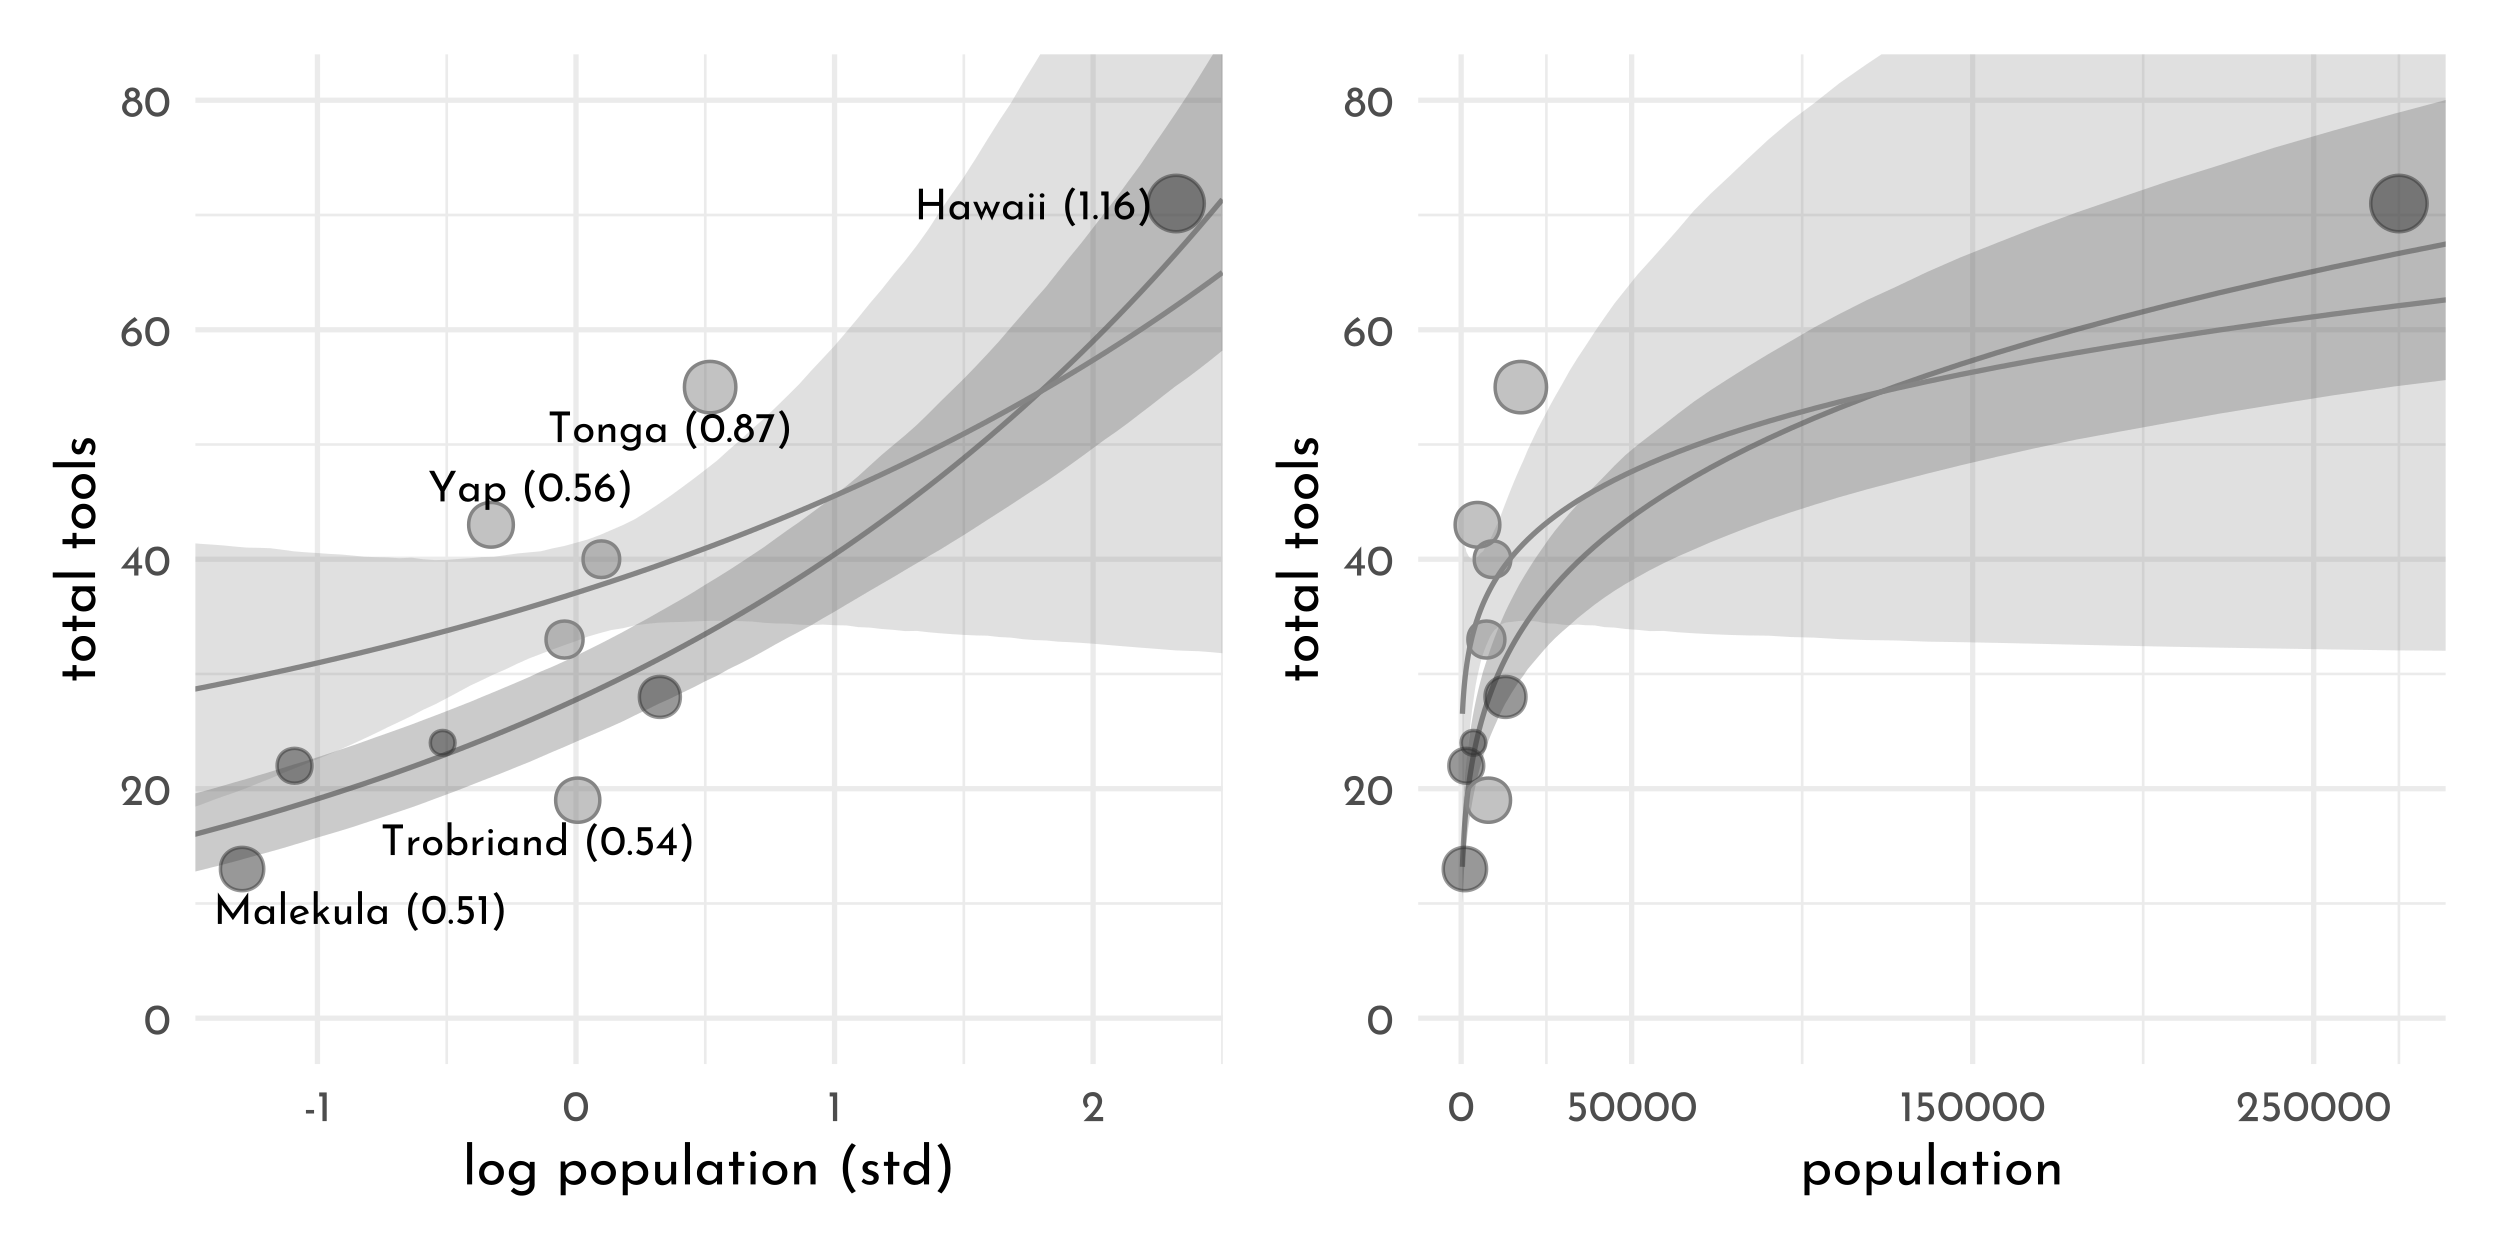 <?xml version="1.0" encoding="UTF-8"?>
<svg xmlns="http://www.w3.org/2000/svg" xmlns:xlink="http://www.w3.org/1999/xlink" width="504pt" height="252pt" viewBox="0 0 504 252" version="1.1">
<defs>
<g>
<symbol overflow="visible" id="glyph0-0">
<path style="stroke:none;" d=""/>
</symbol>
<symbol overflow="visible" id="glyph0-1">
<path style="stroke:none;" d="M 7.016 -6.359 L 7.016 0 L 6.203 0 L 6.203 -4 L 3.938 -0.781 L 3.922 -0.781 L 1.688 -3.875 L 1.688 0 L 0.891 0 L 0.891 -6.359 L 3.938 -2.062 Z M 7.016 -6.359 "/>
</symbol>
<symbol overflow="visible" id="glyph0-2">
<path style="stroke:none;" d="M 4.312 -3.531 L 4.312 0 L 3.531 0 L 3.531 -0.578 C 3.395 -0.41 3.207 -0.258 2.969 -0.125 C 2.738 0.008 2.473 0.078 2.172 0.078 C 1.828 0.078 1.52 0.008 1.25 -0.125 C 0.988 -0.27 0.781 -0.484 0.625 -0.766 C 0.469 -1.047 0.391 -1.379 0.391 -1.766 C 0.391 -2.148 0.469 -2.484 0.625 -2.766 C 0.789 -3.055 1.008 -3.281 1.281 -3.438 C 1.562 -3.594 1.867 -3.672 2.203 -3.672 C 2.504 -3.672 2.766 -3.602 2.984 -3.469 C 3.203 -3.344 3.383 -3.176 3.531 -2.969 L 3.578 -3.531 Z M 2.375 -0.578 C 2.664 -0.578 2.914 -0.656 3.125 -0.812 C 3.332 -0.977 3.469 -1.195 3.531 -1.469 L 3.531 -2.172 C 3.457 -2.422 3.312 -2.625 3.094 -2.781 C 2.875 -2.938 2.629 -3.016 2.359 -3.016 C 2.141 -3.016 1.941 -2.961 1.766 -2.859 C 1.586 -2.766 1.445 -2.625 1.344 -2.438 C 1.238 -2.25 1.188 -2.039 1.188 -1.812 C 1.188 -1.582 1.238 -1.375 1.344 -1.188 C 1.457 -1 1.602 -0.848 1.781 -0.734 C 1.969 -0.629 2.164 -0.578 2.375 -0.578 Z M 2.375 -0.578 "/>
</symbol>
<symbol overflow="visible" id="glyph0-3">
<path style="stroke:none;" d="M 1.484 -6.609 L 1.484 0 L 0.688 0 L 0.688 -6.609 Z M 1.484 -6.609 "/>
</symbol>
<symbol overflow="visible" id="glyph0-4">
<path style="stroke:none;" d="M 2.344 -0.594 C 2.645 -0.594 2.93 -0.695 3.203 -0.906 L 3.578 -0.312 C 3.391 -0.188 3.188 -0.086 2.969 -0.016 C 2.75 0.047 2.535 0.078 2.328 0.078 C 1.93 0.078 1.586 0 1.297 -0.156 C 1.004 -0.32 0.781 -0.547 0.625 -0.828 C 0.469 -1.109 0.391 -1.43 0.391 -1.797 C 0.391 -2.141 0.473 -2.453 0.641 -2.734 C 0.816 -3.023 1.055 -3.254 1.359 -3.422 C 1.66 -3.586 1.988 -3.672 2.344 -3.672 C 2.801 -3.672 3.188 -3.535 3.5 -3.266 C 3.812 -2.992 4.023 -2.617 4.141 -2.141 L 1.344 -1.156 C 1.445 -0.977 1.582 -0.836 1.75 -0.734 C 1.926 -0.641 2.125 -0.594 2.344 -0.594 Z M 2.281 -3.047 C 1.957 -3.047 1.691 -2.93 1.484 -2.703 C 1.273 -2.473 1.172 -2.18 1.172 -1.828 C 1.172 -1.742 1.172 -1.68 1.172 -1.641 L 3.234 -2.391 C 3.148 -2.586 3.031 -2.742 2.875 -2.859 C 2.719 -2.984 2.52 -3.047 2.281 -3.047 Z M 2.281 -3.047 "/>
</symbol>
<symbol overflow="visible" id="glyph0-5">
<path style="stroke:none;" d="M 1.938 -1.703 L 1.484 -1.328 L 1.484 0 L 0.688 0 L 0.688 -6.609 L 1.484 -6.609 L 1.484 -2.156 L 3.312 -3.625 L 3.797 -3.188 L 2.484 -2.141 L 3.969 0 L 3.031 0 Z M 1.938 -1.703 "/>
</symbol>
<symbol overflow="visible" id="glyph0-6">
<path style="stroke:none;" d="M 3.969 -3.531 L 3.969 0 L 3.266 0 L 3.203 -0.672 C 3.086 -0.43 2.906 -0.234 2.656 -0.078 C 2.406 0.066 2.125 0.141 1.812 0.141 C 1.488 0.141 1.223 0.039 1.016 -0.156 C 0.805 -0.352 0.695 -0.609 0.688 -0.922 L 0.688 -3.531 L 1.484 -3.531 L 1.484 -1.203 C 1.492 -1.004 1.551 -0.844 1.656 -0.719 C 1.758 -0.602 1.922 -0.547 2.141 -0.547 C 2.328 -0.547 2.5 -0.602 2.656 -0.719 C 2.82 -0.832 2.953 -0.992 3.047 -1.203 C 3.141 -1.41 3.188 -1.641 3.188 -1.891 L 3.188 -3.531 Z M 3.969 -3.531 "/>
</symbol>
<symbol overflow="visible" id="glyph0-7">
<path style="stroke:none;" d=""/>
</symbol>
<symbol overflow="visible" id="glyph0-8">
<path style="stroke:none;" d="M 0.875 -2.516 C 0.875 -3.328 1.008 -4.078 1.281 -4.766 C 1.562 -5.461 1.898 -6.02 2.297 -6.438 L 2.922 -6.094 C 2.555 -5.664 2.258 -5.148 2.031 -4.547 C 1.812 -3.941 1.703 -3.266 1.703 -2.516 C 1.703 -1.773 1.812 -1.098 2.031 -0.484 C 2.258 0.129 2.555 0.645 2.922 1.062 L 2.297 1.422 C 1.898 0.992 1.562 0.43 1.281 -0.266 C 1.008 -0.961 0.875 -1.711 0.875 -2.516 Z M 0.875 -2.516 "/>
</symbol>
<symbol overflow="visible" id="glyph0-9">
<path style="stroke:none;" d="M 2.656 0.031 C 2.195 0.031 1.789 -0.082 1.438 -0.312 C 1.082 -0.551 0.805 -0.883 0.609 -1.312 C 0.41 -1.75 0.312 -2.254 0.312 -2.828 C 0.312 -3.754 0.52 -4.461 0.938 -4.953 C 1.352 -5.441 1.926 -5.68 2.656 -5.672 C 3.125 -5.672 3.535 -5.555 3.891 -5.328 C 4.242 -5.098 4.52 -4.766 4.719 -4.328 C 4.914 -3.898 5.016 -3.398 5.016 -2.828 C 5.016 -2.234 4.914 -1.719 4.719 -1.281 C 4.52 -0.852 4.242 -0.523 3.891 -0.297 C 3.535 -0.078 3.125 0.031 2.656 0.031 Z M 2.656 -0.766 C 3.133 -0.766 3.504 -0.953 3.766 -1.328 C 4.023 -1.703 4.156 -2.207 4.156 -2.844 C 4.156 -3.469 4.023 -3.961 3.766 -4.328 C 3.504 -4.691 3.133 -4.875 2.656 -4.875 C 2.176 -4.875 1.805 -4.688 1.547 -4.312 C 1.297 -3.945 1.164 -3.453 1.156 -2.828 C 1.164 -2.203 1.297 -1.703 1.547 -1.328 C 1.805 -0.953 2.176 -0.766 2.656 -0.766 Z M 2.656 -0.766 "/>
</symbol>
<symbol overflow="visible" id="glyph0-10">
<path style="stroke:none;" d="M 0.297 -0.453 C 0.297 -0.578 0.336 -0.68 0.422 -0.766 C 0.516 -0.859 0.625 -0.906 0.75 -0.906 C 0.852 -0.906 0.953 -0.859 1.047 -0.766 C 1.141 -0.68 1.188 -0.578 1.188 -0.453 C 1.188 -0.316 1.141 -0.207 1.047 -0.125 C 0.953 -0.039 0.852 0 0.75 0 C 0.625 0 0.516 -0.039 0.422 -0.125 C 0.336 -0.207 0.297 -0.316 0.297 -0.453 Z M 0.297 -0.453 "/>
</symbol>
<symbol overflow="visible" id="glyph0-11">
<path style="stroke:none;" d="M 2.188 -3.672 C 2.562 -3.672 2.879 -3.586 3.141 -3.422 C 3.41 -3.254 3.613 -3.031 3.75 -2.75 C 3.883 -2.477 3.953 -2.172 3.953 -1.828 C 3.953 -1.484 3.867 -1.164 3.703 -0.875 C 3.547 -0.582 3.328 -0.352 3.047 -0.188 C 2.766 -0.02 2.445 0.062 2.094 0.062 C 1.801 0.062 1.516 0.008 1.234 -0.094 C 0.953 -0.195 0.723 -0.336 0.547 -0.516 L 1 -1.156 C 1.113 -1.031 1.266 -0.926 1.453 -0.844 C 1.641 -0.758 1.828 -0.719 2.016 -0.719 C 2.328 -0.719 2.582 -0.816 2.781 -1.016 C 2.988 -1.223 3.094 -1.488 3.094 -1.812 C 3.094 -2.156 3 -2.43 2.812 -2.641 C 2.625 -2.859 2.352 -2.969 2 -2.969 C 1.812 -2.969 1.629 -2.941 1.453 -2.891 C 1.273 -2.836 1.094 -2.754 0.906 -2.641 L 0.906 -5.609 L 3.594 -5.609 L 3.594 -4.812 L 1.625 -4.812 L 1.625 -3.594 C 1.801 -3.645 1.988 -3.672 2.188 -3.672 Z M 2.188 -3.672 "/>
</symbol>
<symbol overflow="visible" id="glyph0-12">
<path style="stroke:none;" d="M 1.922 -5.609 L 1.922 0 L 1.094 0 L 1.094 -4.812 L 0.453 -4.812 L 0.453 -5.609 Z M 1.922 -5.609 "/>
</symbol>
<symbol overflow="visible" id="glyph0-13">
<path style="stroke:none;" d="M 2.672 -2.516 C 2.672 -1.711 2.531 -0.961 2.25 -0.266 C 1.977 0.43 1.645 0.992 1.25 1.422 L 0.625 1.062 C 0.977 0.645 1.27 0.129 1.5 -0.484 C 1.727 -1.098 1.844 -1.773 1.844 -2.516 C 1.844 -3.266 1.727 -3.941 1.5 -4.547 C 1.27 -5.148 0.977 -5.66 0.625 -6.078 L 1.25 -6.438 C 1.645 -6.008 1.977 -5.453 2.25 -4.766 C 2.531 -4.078 2.672 -3.328 2.672 -2.516 Z M 2.672 -2.516 "/>
</symbol>
<symbol overflow="visible" id="glyph0-14">
<path style="stroke:none;" d="M 5.672 -6.172 L 3.359 -2.062 L 3.359 0 L 2.531 0 L 2.531 -2.062 L 0.234 -6.172 L 1.266 -6.172 L 2.953 -3 L 4.656 -6.172 Z M 5.672 -6.172 "/>
</symbol>
<symbol overflow="visible" id="glyph0-15">
<path style="stroke:none;" d="M 2.922 -3.672 C 3.254 -3.672 3.551 -3.594 3.812 -3.438 C 4.082 -3.281 4.297 -3.055 4.453 -2.766 C 4.609 -2.484 4.688 -2.156 4.688 -1.781 C 4.688 -1.406 4.602 -1.078 4.438 -0.797 C 4.27 -0.516 4.039 -0.297 3.75 -0.141 C 3.457 0.004 3.133 0.078 2.781 0.078 C 2.52 0.078 2.273 0.023 2.047 -0.078 C 1.816 -0.191 1.629 -0.344 1.484 -0.531 L 1.484 1.703 L 0.688 1.703 L 0.688 -3.594 L 1.375 -3.594 L 1.453 -3 C 1.629 -3.195 1.844 -3.359 2.094 -3.484 C 2.352 -3.609 2.629 -3.672 2.922 -3.672 Z M 2.625 -0.547 C 2.844 -0.547 3.047 -0.598 3.234 -0.703 C 3.43 -0.816 3.586 -0.961 3.703 -1.141 C 3.816 -1.328 3.875 -1.535 3.875 -1.766 C 3.875 -1.992 3.82 -2.203 3.719 -2.391 C 3.613 -2.578 3.469 -2.723 3.281 -2.828 C 3.102 -2.941 2.898 -3 2.672 -3 C 2.379 -3 2.125 -2.914 1.906 -2.75 C 1.695 -2.582 1.555 -2.359 1.484 -2.078 L 1.484 -1.484 C 1.523 -1.211 1.648 -0.988 1.859 -0.812 C 2.078 -0.633 2.332 -0.547 2.625 -0.547 Z M 2.625 -0.547 "/>
</symbol>
<symbol overflow="visible" id="glyph0-16">
<path style="stroke:none;" d="M 2.609 -3.594 C 2.898 -3.594 3.176 -3.516 3.438 -3.359 C 3.695 -3.203 3.906 -2.988 4.062 -2.719 C 4.219 -2.445 4.297 -2.145 4.297 -1.812 C 4.297 -1.438 4.203 -1.109 4.016 -0.828 C 3.836 -0.547 3.598 -0.328 3.297 -0.172 C 2.992 -0.016 2.676 0.062 2.344 0.062 C 1.957 0.062 1.613 -0.023 1.312 -0.203 C 1.008 -0.391 0.77 -0.648 0.594 -0.984 C 0.414 -1.316 0.328 -1.707 0.328 -2.156 C 0.328 -2.832 0.566 -3.461 1.047 -4.047 C 1.523 -4.641 2.145 -5.18 2.906 -5.672 L 3.469 -5.062 C 2.957 -4.812 2.531 -4.52 2.188 -4.188 C 1.852 -3.852 1.602 -3.508 1.438 -3.156 C 1.738 -3.445 2.129 -3.594 2.609 -3.594 Z M 2.297 -0.672 C 2.629 -0.672 2.906 -0.773 3.125 -0.984 C 3.344 -1.203 3.453 -1.477 3.453 -1.812 C 3.453 -2.133 3.344 -2.395 3.125 -2.594 C 2.906 -2.801 2.629 -2.906 2.297 -2.906 C 2.098 -2.906 1.91 -2.859 1.734 -2.766 C 1.555 -2.68 1.414 -2.562 1.312 -2.406 C 1.219 -2.258 1.172 -2.098 1.172 -1.922 L 1.172 -1.766 C 1.172 -1.566 1.219 -1.383 1.312 -1.219 C 1.414 -1.051 1.555 -0.914 1.734 -0.812 C 1.91 -0.719 2.098 -0.672 2.297 -0.672 Z M 2.297 -0.672 "/>
</symbol>
<symbol overflow="visible" id="glyph0-17">
<path style="stroke:none;" d="M 4.531 -6.172 L 4.531 -5.375 L 2.875 -5.375 L 2.875 0 L 2.047 0 L 2.047 -5.375 L 0.438 -5.375 L 0.438 -6.172 Z M 4.531 -6.172 "/>
</symbol>
<symbol overflow="visible" id="glyph0-18">
<path style="stroke:none;" d="M 1.453 -2.703 C 1.547 -2.891 1.676 -3.055 1.844 -3.203 C 2.008 -3.348 2.188 -3.461 2.375 -3.547 C 2.562 -3.629 2.727 -3.672 2.875 -3.672 L 2.844 -2.891 C 2.582 -2.898 2.348 -2.848 2.141 -2.734 C 1.93 -2.617 1.77 -2.457 1.656 -2.25 C 1.539 -2.051 1.484 -1.836 1.484 -1.609 L 1.484 0 L 0.688 0 L 0.688 -3.531 L 1.406 -3.531 Z M 1.453 -2.703 "/>
</symbol>
<symbol overflow="visible" id="glyph0-19">
<path style="stroke:none;" d="M 0.391 -1.797 C 0.391 -2.148 0.473 -2.469 0.641 -2.75 C 0.805 -3.039 1.035 -3.266 1.328 -3.422 C 1.629 -3.586 1.969 -3.672 2.344 -3.672 C 2.719 -3.672 3.051 -3.586 3.344 -3.422 C 3.633 -3.266 3.863 -3.039 4.031 -2.75 C 4.195 -2.469 4.281 -2.148 4.281 -1.797 C 4.281 -1.441 4.195 -1.117 4.031 -0.828 C 3.863 -0.547 3.633 -0.32 3.344 -0.156 C 3.051 0 2.711 0.078 2.328 0.078 C 1.961 0.078 1.629 0 1.328 -0.156 C 1.035 -0.312 0.805 -0.531 0.641 -0.812 C 0.473 -1.094 0.391 -1.422 0.391 -1.797 Z M 1.188 -1.797 C 1.188 -1.566 1.234 -1.359 1.328 -1.172 C 1.43 -0.984 1.566 -0.836 1.734 -0.734 C 1.91 -0.629 2.109 -0.578 2.328 -0.578 C 2.648 -0.578 2.922 -0.691 3.141 -0.922 C 3.359 -1.148 3.469 -1.441 3.469 -1.797 C 3.469 -2.141 3.359 -2.426 3.141 -2.656 C 2.922 -2.895 2.648 -3.016 2.328 -3.016 C 2.109 -3.016 1.91 -2.957 1.734 -2.844 C 1.566 -2.738 1.43 -2.594 1.328 -2.406 C 1.234 -2.219 1.188 -2.016 1.188 -1.797 Z M 1.188 -1.797 "/>
</symbol>
<symbol overflow="visible" id="glyph0-20">
<path style="stroke:none;" d="M 2.953 -3.672 C 3.266 -3.672 3.551 -3.594 3.812 -3.438 C 4.082 -3.289 4.297 -3.078 4.453 -2.797 C 4.609 -2.516 4.688 -2.191 4.688 -1.828 C 4.688 -1.441 4.602 -1.102 4.438 -0.812 C 4.27 -0.52 4.047 -0.297 3.766 -0.141 C 3.484 0.004 3.176 0.078 2.844 0.078 C 2.562 0.078 2.301 0.023 2.062 -0.078 C 1.82 -0.191 1.629 -0.348 1.484 -0.547 L 1.484 0 L 0.688 0 L 0.688 -6.609 L 1.484 -6.609 L 1.484 -3.062 C 1.629 -3.25 1.832 -3.395 2.094 -3.5 C 2.352 -3.613 2.641 -3.672 2.953 -3.672 Z M 2.672 -0.594 C 3.023 -0.594 3.312 -0.707 3.531 -0.938 C 3.758 -1.176 3.875 -1.473 3.875 -1.828 C 3.875 -2.055 3.82 -2.258 3.719 -2.438 C 3.613 -2.625 3.469 -2.77 3.281 -2.875 C 3.102 -2.988 2.898 -3.047 2.672 -3.047 C 2.391 -3.047 2.141 -2.969 1.922 -2.812 C 1.703 -2.656 1.555 -2.445 1.484 -2.188 L 1.484 -1.469 C 1.555 -1.219 1.695 -1.008 1.906 -0.844 C 2.125 -0.676 2.379 -0.594 2.672 -0.594 Z M 2.672 -0.594 "/>
</symbol>
<symbol overflow="visible" id="glyph0-21">
<path style="stroke:none;" d="M 1.484 -3.531 L 1.484 0 L 0.688 0 L 0.688 -3.531 Z M 0.625 -4.812 C 0.625 -4.938 0.672 -5.039 0.766 -5.125 C 0.867 -5.207 0.984 -5.25 1.109 -5.25 C 1.234 -5.25 1.344 -5.207 1.438 -5.125 C 1.531 -5.039 1.578 -4.938 1.578 -4.812 C 1.578 -4.688 1.531 -4.578 1.438 -4.484 C 1.344 -4.398 1.234 -4.359 1.109 -4.359 C 0.984 -4.359 0.867 -4.398 0.766 -4.484 C 0.672 -4.578 0.625 -4.688 0.625 -4.812 Z M 0.625 -4.812 "/>
</symbol>
<symbol overflow="visible" id="glyph0-22">
<path style="stroke:none;" d="M 2.891 -3.672 C 3.211 -3.672 3.484 -3.57 3.703 -3.375 C 3.922 -3.176 4.031 -2.922 4.031 -2.609 L 4.031 0 L 3.234 0 L 3.234 -2.344 C 3.223 -2.539 3.16 -2.695 3.047 -2.812 C 2.941 -2.926 2.781 -2.984 2.562 -2.984 C 2.25 -2.984 1.988 -2.859 1.781 -2.609 C 1.582 -2.359 1.484 -2.039 1.484 -1.656 L 1.484 0 L 0.688 0 L 0.688 -3.531 L 1.406 -3.531 L 1.453 -2.844 C 1.578 -3.102 1.766 -3.305 2.016 -3.453 C 2.266 -3.598 2.555 -3.672 2.891 -3.672 Z M 2.891 -3.672 "/>
</symbol>
<symbol overflow="visible" id="glyph0-23">
<path style="stroke:none;" d="M 4.375 -6.609 L 4.375 0 L 3.578 0 L 3.578 -0.547 C 3.398 -0.348 3.188 -0.191 2.938 -0.078 C 2.695 0.023 2.43 0.078 2.141 0.078 C 1.805 0.078 1.504 0 1.234 -0.156 C 0.973 -0.312 0.766 -0.531 0.609 -0.812 C 0.461 -1.102 0.391 -1.438 0.391 -1.812 C 0.391 -2.195 0.469 -2.531 0.625 -2.812 C 0.781 -3.094 1 -3.305 1.281 -3.453 C 1.562 -3.598 1.879 -3.672 2.234 -3.672 C 2.492 -3.672 2.75 -3.613 3 -3.5 C 3.25 -3.395 3.441 -3.242 3.578 -3.047 L 3.578 -6.609 Z M 2.375 -0.594 C 2.688 -0.594 2.945 -0.676 3.156 -0.844 C 3.375 -1.008 3.516 -1.234 3.578 -1.516 L 3.578 -2.172 C 3.504 -2.43 3.359 -2.641 3.141 -2.797 C 2.922 -2.961 2.664 -3.047 2.375 -3.047 C 2.164 -3.047 1.969 -2.992 1.781 -2.891 C 1.602 -2.785 1.457 -2.641 1.344 -2.453 C 1.238 -2.266 1.188 -2.055 1.188 -1.828 C 1.188 -1.598 1.238 -1.391 1.344 -1.203 C 1.457 -1.016 1.602 -0.863 1.781 -0.75 C 1.969 -0.645 2.164 -0.594 2.375 -0.594 Z M 2.375 -0.594 "/>
</symbol>
<symbol overflow="visible" id="glyph0-24">
<path style="stroke:none;" d="M 4.281 -2 L 4.281 -1.359 L 3.547 -1.359 L 3.547 0 L 2.719 0 L 2.719 -1.359 L 0.109 -1.359 L 3.531 -5.688 L 3.547 -5.688 L 3.547 -2 Z M 2.719 -2 L 2.719 -3.75 L 1.359 -2 Z M 2.719 -2 "/>
</symbol>
<symbol overflow="visible" id="glyph0-25">
<path style="stroke:none;" d="M 4.422 -3.531 L 4.422 0.031 C 4.422 0.352 4.336 0.645 4.172 0.906 C 4.004 1.164 3.77 1.367 3.469 1.516 C 3.164 1.672 2.805 1.75 2.391 1.75 C 2.035 1.75 1.727 1.691 1.469 1.578 C 1.207 1.461 0.945 1.285 0.688 1.047 L 1.156 0.5 C 1.352 0.688 1.547 0.828 1.734 0.922 C 1.93 1.016 2.145 1.062 2.375 1.062 C 2.77 1.062 3.07 0.969 3.281 0.781 C 3.5 0.594 3.613 0.336 3.625 0.016 L 3.625 -0.641 C 3.488 -0.422 3.297 -0.242 3.047 -0.109 C 2.797 0.016 2.504 0.078 2.172 0.078 C 1.848 0.078 1.551 0 1.281 -0.156 C 1.008 -0.32 0.789 -0.547 0.625 -0.828 C 0.469 -1.117 0.391 -1.438 0.391 -1.781 C 0.391 -2.145 0.473 -2.469 0.641 -2.75 C 0.805 -3.039 1.031 -3.266 1.312 -3.422 C 1.594 -3.586 1.898 -3.672 2.234 -3.672 C 2.523 -3.672 2.801 -3.609 3.062 -3.484 C 3.32 -3.367 3.516 -3.219 3.641 -3.031 L 3.688 -3.531 Z M 2.406 -0.578 C 2.707 -0.578 2.969 -0.656 3.188 -0.812 C 3.414 -0.977 3.562 -1.195 3.625 -1.469 L 3.625 -2.172 C 3.539 -2.422 3.391 -2.625 3.172 -2.781 C 2.953 -2.938 2.695 -3.016 2.406 -3.016 C 2.062 -3.016 1.77 -2.898 1.531 -2.672 C 1.301 -2.453 1.188 -2.164 1.188 -1.812 C 1.188 -1.582 1.238 -1.375 1.344 -1.188 C 1.457 -1 1.609 -0.848 1.797 -0.734 C 1.984 -0.629 2.188 -0.578 2.406 -0.578 Z M 2.406 -0.578 "/>
</symbol>
<symbol overflow="visible" id="glyph0-26">
<path style="stroke:none;" d="M 0.234 -1.781 C 0.234 -2.164 0.344 -2.492 0.562 -2.766 C 0.781 -3.047 1.039 -3.25 1.344 -3.375 C 1.156 -3.5 1.008 -3.641 0.906 -3.797 C 0.801 -3.961 0.75 -4.16 0.75 -4.391 C 0.75 -4.641 0.812 -4.859 0.938 -5.047 C 1.07 -5.242 1.25 -5.398 1.469 -5.516 C 1.695 -5.629 1.953 -5.688 2.234 -5.688 C 2.504 -5.688 2.75 -5.629 2.969 -5.516 C 3.195 -5.398 3.379 -5.25 3.516 -5.062 C 3.648 -4.875 3.719 -4.66 3.719 -4.422 C 3.719 -4.18 3.664 -3.977 3.562 -3.812 C 3.457 -3.656 3.305 -3.508 3.109 -3.375 C 3.422 -3.25 3.68 -3.047 3.891 -2.766 C 4.109 -2.492 4.219 -2.164 4.219 -1.781 C 4.219 -1.445 4.129 -1.141 3.953 -0.859 C 3.773 -0.578 3.531 -0.352 3.219 -0.188 C 2.914 -0.02 2.582 0.062 2.219 0.062 C 1.844 0.062 1.504 -0.02 1.203 -0.188 C 0.91 -0.352 0.676 -0.578 0.5 -0.859 C 0.32 -1.141 0.234 -1.445 0.234 -1.781 Z M 1.547 -4.297 C 1.547 -4.117 1.613 -3.969 1.75 -3.844 C 1.895 -3.719 2.062 -3.656 2.25 -3.656 C 2.426 -3.656 2.582 -3.719 2.719 -3.844 C 2.852 -3.969 2.922 -4.117 2.922 -4.297 C 2.922 -4.492 2.852 -4.656 2.719 -4.781 C 2.594 -4.914 2.438 -4.984 2.25 -4.984 C 2.062 -4.984 1.895 -4.914 1.75 -4.781 C 1.613 -4.656 1.547 -4.492 1.547 -4.297 Z M 1.078 -1.812 C 1.078 -1.602 1.129 -1.406 1.234 -1.219 C 1.336 -1.039 1.473 -0.895 1.641 -0.781 C 1.816 -0.676 2.008 -0.625 2.219 -0.625 C 2.426 -0.625 2.617 -0.676 2.797 -0.781 C 2.984 -0.895 3.129 -1.039 3.234 -1.219 C 3.336 -1.406 3.391 -1.602 3.391 -1.812 C 3.391 -2.02 3.336 -2.211 3.234 -2.391 C 3.141 -2.566 3 -2.707 2.812 -2.812 C 2.633 -2.914 2.441 -2.969 2.234 -2.969 C 2.023 -2.969 1.832 -2.914 1.656 -2.812 C 1.488 -2.707 1.348 -2.566 1.234 -2.391 C 1.129 -2.211 1.078 -2.02 1.078 -1.812 Z M 1.078 -1.812 "/>
</symbol>
<symbol overflow="visible" id="glyph0-27">
<path style="stroke:none;" d="M 3.938 -5.609 L 1.688 0 L 0.766 0 L 2.734 -4.812 L 0.266 -4.812 L 0.266 -5.609 Z M 3.938 -5.609 "/>
</symbol>
<symbol overflow="visible" id="glyph0-28">
<path style="stroke:none;" d="M 5.781 0 L 4.953 0 L 4.953 -2.703 L 1.719 -2.703 L 1.719 0 L 0.891 0 L 0.891 -6.172 L 1.719 -6.172 L 1.719 -3.5 L 4.953 -3.5 L 4.953 -6.172 L 5.781 -6.172 Z M 5.781 0 "/>
</symbol>
<symbol overflow="visible" id="glyph0-29">
<path style="stroke:none;" d="M 5.594 -3.531 L 3.969 0.219 L 2.828 -2.203 L 1.797 0.219 L 0.156 -3.531 L 0.953 -3.531 L 1.891 -1.391 L 2.547 -2.922 L 2.266 -3.531 L 2.953 -3.531 L 3.922 -1.344 L 4.812 -3.531 Z M 5.594 -3.531 "/>
</symbol>
<symbol overflow="visible" id="glyph1-0">
<path style="stroke:none;" d=""/>
</symbol>
<symbol overflow="visible" id="glyph1-1">
<path style="stroke:none;" d="M 2.75 0.031 C 2.27 0.031 1.848 -0.086 1.484 -0.328 C 1.117 -0.566 0.832 -0.906 0.625 -1.344 C 0.414 -1.789 0.312 -2.316 0.312 -2.922 C 0.312 -3.879 0.523 -4.609 0.953 -5.109 C 1.391 -5.609 1.988 -5.852 2.75 -5.844 C 3.219 -5.844 3.633 -5.723 4 -5.484 C 4.375 -5.254 4.66 -4.914 4.859 -4.469 C 5.066 -4.031 5.172 -3.516 5.172 -2.922 C 5.172 -2.305 5.066 -1.773 4.859 -1.328 C 4.66 -0.891 4.375 -0.551 4 -0.312 C 3.633 -0.082 3.219 0.031 2.75 0.031 Z M 2.734 -0.797 C 3.234 -0.797 3.613 -0.988 3.875 -1.375 C 4.145 -1.758 4.285 -2.281 4.297 -2.938 C 4.285 -3.57 4.145 -4.078 3.875 -4.453 C 3.613 -4.836 3.234 -5.031 2.734 -5.031 C 2.242 -5.031 1.863 -4.836 1.594 -4.453 C 1.332 -4.078 1.203 -3.566 1.203 -2.922 C 1.203 -2.266 1.332 -1.742 1.594 -1.359 C 1.863 -0.984 2.242 -0.797 2.734 -0.797 Z M 2.734 -0.797 "/>
</symbol>
<symbol overflow="visible" id="glyph1-2">
<path style="stroke:none;" d="M 4.422 -0.828 L 4.422 0 L 0.469 0 L 0.766 -0.297 C 1.359 -0.891 1.82 -1.367 2.156 -1.734 C 2.5 -2.109 2.781 -2.484 3 -2.859 C 3.227 -3.242 3.344 -3.602 3.344 -3.938 C 3.344 -4.301 3.234 -4.578 3.016 -4.766 C 2.805 -4.953 2.551 -5.047 2.25 -5.047 C 2.008 -5.047 1.805 -4.992 1.641 -4.891 C 1.484 -4.785 1.367 -4.656 1.297 -4.5 C 1.223 -4.352 1.188 -4.207 1.188 -4.062 C 1.188 -3.688 1.301 -3.375 1.531 -3.125 L 1.016 -2.656 C 0.816 -2.77 0.656 -2.969 0.531 -3.25 C 0.414 -3.531 0.359 -3.789 0.359 -4.031 C 0.359 -4.352 0.438 -4.656 0.594 -4.938 C 0.758 -5.219 0.992 -5.441 1.297 -5.609 C 1.609 -5.773 1.973 -5.859 2.391 -5.859 C 2.742 -5.859 3.062 -5.773 3.344 -5.609 C 3.625 -5.441 3.836 -5.219 3.984 -4.938 C 4.141 -4.656 4.219 -4.348 4.219 -4.016 C 4.219 -3.68 4.141 -3.344 3.984 -3 C 3.828 -2.664 3.629 -2.352 3.391 -2.062 C 3.16 -1.77 2.852 -1.406 2.469 -0.969 L 2.344 -0.828 Z M 4.422 -0.828 "/>
</symbol>
<symbol overflow="visible" id="glyph1-3">
<path style="stroke:none;" d="M 4.406 -2.062 L 4.406 -1.406 L 3.656 -1.406 L 3.656 0 L 2.797 0 L 2.797 -1.406 L 0.109 -1.406 L 3.641 -5.859 L 3.656 -5.859 L 3.656 -2.062 Z M 2.797 -2.062 L 2.797 -3.859 L 1.406 -2.062 Z M 2.797 -2.062 "/>
</symbol>
<symbol overflow="visible" id="glyph1-4">
<path style="stroke:none;" d="M 2.688 -3.719 C 2.988 -3.719 3.27 -3.633 3.531 -3.469 C 3.801 -3.312 4.02 -3.094 4.188 -2.812 C 4.352 -2.531 4.438 -2.211 4.438 -1.859 C 4.438 -1.484 4.344 -1.145 4.156 -0.844 C 3.969 -0.551 3.719 -0.32 3.406 -0.156 C 3.094 0 2.758 0.078 2.406 0.078 C 2.02 0.078 1.664 -0.016 1.344 -0.203 C 1.031 -0.398 0.781 -0.672 0.594 -1.016 C 0.414 -1.359 0.328 -1.758 0.328 -2.219 C 0.328 -2.914 0.578 -3.566 1.078 -4.172 C 1.578 -4.773 2.219 -5.332 3 -5.844 L 3.578 -5.219 C 3.047 -4.957 2.602 -4.656 2.25 -4.312 C 1.906 -3.969 1.648 -3.613 1.484 -3.25 C 1.785 -3.562 2.188 -3.719 2.688 -3.719 Z M 2.375 -0.688 C 2.707 -0.688 2.984 -0.797 3.203 -1.016 C 3.43 -1.234 3.547 -1.516 3.547 -1.859 C 3.547 -2.191 3.43 -2.461 3.203 -2.672 C 2.984 -2.879 2.707 -2.984 2.375 -2.984 C 2.164 -2.984 1.969 -2.938 1.781 -2.844 C 1.602 -2.758 1.461 -2.641 1.359 -2.484 C 1.254 -2.328 1.203 -2.16 1.203 -1.984 L 1.203 -1.828 C 1.203 -1.617 1.254 -1.426 1.359 -1.25 C 1.461 -1.082 1.602 -0.945 1.781 -0.844 C 1.969 -0.738 2.164 -0.688 2.375 -0.688 Z M 2.375 -0.688 "/>
</symbol>
<symbol overflow="visible" id="glyph1-5">
<path style="stroke:none;" d="M 0.25 -1.828 C 0.25 -2.234 0.359 -2.578 0.578 -2.859 C 0.805 -3.148 1.07 -3.359 1.375 -3.484 C 1.188 -3.609 1.039 -3.754 0.938 -3.922 C 0.832 -4.086 0.781 -4.289 0.781 -4.531 C 0.781 -4.781 0.844 -5.004 0.969 -5.203 C 1.102 -5.41 1.285 -5.57 1.516 -5.688 C 1.742 -5.801 2.004 -5.859 2.297 -5.859 C 2.578 -5.859 2.832 -5.801 3.062 -5.688 C 3.301 -5.57 3.488 -5.414 3.625 -5.219 C 3.758 -5.02 3.828 -4.801 3.828 -4.562 C 3.828 -4.312 3.773 -4.102 3.672 -3.938 C 3.566 -3.77 3.41 -3.617 3.203 -3.484 C 3.523 -3.348 3.797 -3.133 4.016 -2.844 C 4.242 -2.562 4.359 -2.223 4.359 -1.828 C 4.359 -1.492 4.266 -1.18 4.078 -0.891 C 3.898 -0.598 3.648 -0.363 3.328 -0.188 C 3.016 -0.008 2.664 0.078 2.281 0.078 C 1.906 0.078 1.562 -0.008 1.25 -0.188 C 0.938 -0.363 0.691 -0.598 0.516 -0.891 C 0.336 -1.18 0.25 -1.492 0.25 -1.828 Z M 1.594 -4.438 C 1.594 -4.25 1.664 -4.094 1.812 -3.969 C 1.957 -3.844 2.125 -3.781 2.312 -3.781 C 2.5 -3.781 2.66 -3.844 2.797 -3.969 C 2.941 -4.094 3.016 -4.25 3.016 -4.438 C 3.016 -4.633 2.945 -4.801 2.812 -4.938 C 2.676 -5.07 2.508 -5.141 2.312 -5.141 C 2.113 -5.141 1.941 -5.07 1.797 -4.938 C 1.66 -4.801 1.594 -4.633 1.594 -4.438 Z M 1.125 -1.859 C 1.125 -1.648 1.176 -1.453 1.281 -1.266 C 1.383 -1.078 1.523 -0.926 1.703 -0.812 C 1.879 -0.707 2.07 -0.656 2.281 -0.656 C 2.5 -0.656 2.703 -0.707 2.891 -0.812 C 3.078 -0.926 3.223 -1.078 3.328 -1.266 C 3.441 -1.453 3.5 -1.648 3.5 -1.859 C 3.5 -2.078 3.445 -2.273 3.344 -2.453 C 3.238 -2.641 3.094 -2.785 2.906 -2.891 C 2.719 -3.004 2.52 -3.062 2.312 -3.062 C 2.094 -3.062 1.891 -3.008 1.703 -2.906 C 1.523 -2.801 1.383 -2.656 1.281 -2.469 C 1.176 -2.281 1.125 -2.078 1.125 -1.859 Z M 1.125 -1.859 "/>
</symbol>
<symbol overflow="visible" id="glyph1-6">
<path style="stroke:none;" d="M 2.109 -2.25 L 2.109 -1.531 L 0.469 -1.531 L 0.469 -2.25 Z M 2.109 -2.25 "/>
</symbol>
<symbol overflow="visible" id="glyph1-7">
<path style="stroke:none;" d="M 1.984 -5.781 L 1.984 0 L 1.125 0 L 1.125 -4.969 L 0.469 -4.969 L 0.469 -5.781 Z M 1.984 -5.781 "/>
</symbol>
<symbol overflow="visible" id="glyph1-8">
<path style="stroke:none;" d="M 2.266 -3.781 C 2.641 -3.781 2.961 -3.691 3.234 -3.516 C 3.516 -3.348 3.723 -3.125 3.859 -2.844 C 4.004 -2.562 4.078 -2.242 4.078 -1.891 C 4.078 -1.523 3.992 -1.191 3.828 -0.891 C 3.66 -0.598 3.43 -0.363 3.141 -0.188 C 2.848 -0.008 2.52 0.078 2.156 0.078 C 1.852 0.078 1.555 0.02 1.266 -0.094 C 0.984 -0.207 0.754 -0.352 0.578 -0.531 L 1.031 -1.203 C 1.145 -1.066 1.297 -0.957 1.484 -0.875 C 1.68 -0.789 1.879 -0.75 2.078 -0.75 C 2.398 -0.75 2.664 -0.852 2.875 -1.062 C 3.082 -1.27 3.188 -1.535 3.188 -1.859 C 3.188 -2.223 3.086 -2.516 2.891 -2.734 C 2.703 -2.953 2.426 -3.062 2.062 -3.062 C 1.863 -3.062 1.676 -3.031 1.5 -2.969 C 1.32 -2.914 1.133 -2.836 0.938 -2.734 L 0.938 -5.781 L 3.703 -5.781 L 3.703 -4.969 L 1.672 -4.969 L 1.672 -3.719 C 1.859 -3.758 2.055 -3.781 2.266 -3.781 Z M 2.266 -3.781 "/>
</symbol>
<symbol overflow="visible" id="glyph2-0">
<path style="stroke:none;" d=""/>
</symbol>
<symbol overflow="visible" id="glyph2-1">
<path style="stroke:none;" d="M 1.906 -8.531 L 1.906 0 L 0.891 0 L 0.891 -8.531 Z M 1.906 -8.531 "/>
</symbol>
<symbol overflow="visible" id="glyph2-2">
<path style="stroke:none;" d="M 0.5 -2.328 C 0.5 -2.766 0.602 -3.172 0.812 -3.547 C 1.031 -3.922 1.332 -4.211 1.719 -4.422 C 2.102 -4.629 2.539 -4.734 3.031 -4.734 C 3.508 -4.734 3.938 -4.629 4.312 -4.422 C 4.695 -4.211 4.992 -3.922 5.203 -3.547 C 5.41 -3.18 5.516 -2.773 5.516 -2.328 C 5.516 -1.867 5.41 -1.453 5.203 -1.078 C 4.992 -0.711 4.695 -0.422 4.312 -0.203 C 3.926 0.004 3.488 0.109 3 0.109 C 2.52 0.109 2.086 0.008 1.703 -0.188 C 1.328 -0.395 1.031 -0.68 0.812 -1.047 C 0.602 -1.41 0.5 -1.836 0.5 -2.328 Z M 1.531 -2.312 C 1.531 -2.02 1.594 -1.754 1.719 -1.516 C 1.844 -1.273 2.016 -1.082 2.234 -0.938 C 2.461 -0.801 2.711 -0.734 2.984 -0.734 C 3.41 -0.734 3.766 -0.883 4.047 -1.188 C 4.328 -1.488 4.469 -1.863 4.469 -2.312 C 4.469 -2.758 4.328 -3.133 4.047 -3.438 C 3.766 -3.738 3.41 -3.891 2.984 -3.891 C 2.711 -3.891 2.461 -3.816 2.234 -3.672 C 2.016 -3.535 1.844 -3.344 1.719 -3.094 C 1.594 -2.852 1.531 -2.594 1.531 -2.312 Z M 1.531 -2.312 "/>
</symbol>
<symbol overflow="visible" id="glyph2-3">
<path style="stroke:none;" d="M 5.703 -4.547 L 5.703 0.031 C 5.703 0.445 5.594 0.82 5.375 1.156 C 5.164 1.5 4.863 1.77 4.469 1.969 C 4.082 2.164 3.625 2.266 3.094 2.266 C 2.625 2.266 2.223 2.188 1.891 2.031 C 1.555 1.875 1.223 1.648 0.891 1.359 L 1.5 0.656 C 1.75 0.883 2 1.055 2.25 1.172 C 2.5 1.297 2.77 1.359 3.062 1.359 C 3.57 1.359 3.961 1.238 4.234 1 C 4.516 0.758 4.656 0.43 4.656 0.016 L 4.672 -0.844 C 4.504 -0.551 4.254 -0.316 3.922 -0.141 C 3.598 0.023 3.227 0.109 2.812 0.109 C 2.383 0.109 1.992 0.004 1.641 -0.203 C 1.297 -0.422 1.02 -0.711 0.812 -1.078 C 0.602 -1.441 0.5 -1.848 0.5 -2.297 C 0.5 -2.754 0.602 -3.172 0.812 -3.547 C 1.031 -3.922 1.32 -4.211 1.688 -4.422 C 2.062 -4.629 2.457 -4.734 2.875 -4.734 C 3.258 -4.734 3.613 -4.656 3.938 -4.5 C 4.27 -4.352 4.52 -4.16 4.688 -3.922 L 4.766 -4.547 Z M 3.109 -0.734 C 3.492 -0.734 3.828 -0.836 4.109 -1.047 C 4.398 -1.266 4.586 -1.547 4.672 -1.891 L 4.672 -2.797 C 4.566 -3.117 4.367 -3.379 4.078 -3.578 C 3.797 -3.785 3.473 -3.891 3.109 -3.891 C 2.66 -3.891 2.285 -3.742 1.984 -3.453 C 1.68 -3.16 1.531 -2.785 1.531 -2.328 C 1.531 -2.035 1.598 -1.77 1.734 -1.531 C 1.879 -1.289 2.07 -1.098 2.312 -0.953 C 2.551 -0.805 2.816 -0.734 3.109 -0.734 Z M 3.109 -0.734 "/>
</symbol>
<symbol overflow="visible" id="glyph2-4">
<path style="stroke:none;" d=""/>
</symbol>
<symbol overflow="visible" id="glyph2-5">
<path style="stroke:none;" d="M 3.766 -4.734 C 4.191 -4.734 4.578 -4.629 4.922 -4.422 C 5.266 -4.223 5.535 -3.938 5.734 -3.562 C 5.93 -3.195 6.031 -2.77 6.031 -2.281 C 6.031 -1.812 5.926 -1.395 5.719 -1.031 C 5.508 -0.664 5.219 -0.383 4.844 -0.188 C 4.469 0.008 4.051 0.109 3.594 0.109 C 3.258 0.109 2.941 0.039 2.641 -0.094 C 2.336 -0.238 2.094 -0.438 1.906 -0.688 L 1.906 2.188 L 0.891 2.188 L 0.891 -4.625 L 1.781 -4.625 L 1.875 -3.859 C 2.102 -4.117 2.379 -4.328 2.703 -4.484 C 3.035 -4.648 3.391 -4.734 3.766 -4.734 Z M 3.391 -0.719 C 3.672 -0.719 3.93 -0.785 4.172 -0.922 C 4.422 -1.055 4.617 -1.242 4.766 -1.484 C 4.922 -1.723 5 -1.988 5 -2.281 C 5 -2.582 4.93 -2.852 4.797 -3.094 C 4.66 -3.332 4.473 -3.52 4.234 -3.656 C 4.004 -3.801 3.742 -3.875 3.453 -3.875 C 3.066 -3.875 2.734 -3.766 2.453 -3.547 C 2.18 -3.328 2 -3.035 1.906 -2.672 L 1.906 -1.906 C 1.969 -1.562 2.133 -1.273 2.406 -1.047 C 2.688 -0.828 3.016 -0.719 3.391 -0.719 Z M 3.391 -0.719 "/>
</symbol>
<symbol overflow="visible" id="glyph2-6">
<path style="stroke:none;" d="M 5.125 -4.547 L 5.125 0 L 4.203 0 L 4.141 -0.875 C 3.984 -0.562 3.742 -0.305 3.422 -0.109 C 3.098 0.078 2.738 0.172 2.344 0.172 C 1.926 0.172 1.582 0.047 1.312 -0.203 C 1.039 -0.453 0.898 -0.781 0.891 -1.188 L 0.891 -4.547 L 1.906 -4.547 L 1.906 -1.547 C 1.926 -1.297 2.004 -1.094 2.141 -0.938 C 2.273 -0.789 2.477 -0.711 2.75 -0.703 C 3 -0.703 3.223 -0.773 3.422 -0.922 C 3.629 -1.078 3.797 -1.285 3.922 -1.547 C 4.047 -1.816 4.109 -2.113 4.109 -2.438 L 4.109 -4.547 Z M 5.125 -4.547 "/>
</symbol>
<symbol overflow="visible" id="glyph2-7">
<path style="stroke:none;" d="M 5.562 -4.547 L 5.562 0 L 4.547 0 L 4.547 -0.75 C 4.379 -0.531 4.141 -0.332 3.828 -0.156 C 3.523 0.02 3.18 0.109 2.797 0.109 C 2.359 0.109 1.961 0.016 1.609 -0.172 C 1.266 -0.359 0.992 -0.629 0.797 -0.984 C 0.598 -1.348 0.5 -1.781 0.5 -2.281 C 0.5 -2.781 0.602 -3.211 0.812 -3.578 C 1.02 -3.953 1.301 -4.238 1.656 -4.438 C 2.008 -4.633 2.406 -4.734 2.844 -4.734 C 3.227 -4.734 3.562 -4.648 3.844 -4.484 C 4.133 -4.316 4.367 -4.098 4.547 -3.828 L 4.625 -4.547 Z M 3.062 -0.734 C 3.438 -0.734 3.758 -0.836 4.031 -1.047 C 4.301 -1.254 4.473 -1.539 4.547 -1.906 L 4.547 -2.812 C 4.453 -3.125 4.266 -3.379 3.984 -3.578 C 3.711 -3.785 3.395 -3.891 3.031 -3.891 C 2.758 -3.891 2.508 -3.82 2.281 -3.688 C 2.051 -3.562 1.867 -3.379 1.734 -3.141 C 1.598 -2.898 1.531 -2.629 1.531 -2.328 C 1.531 -2.035 1.598 -1.77 1.734 -1.531 C 1.879 -1.289 2.066 -1.098 2.297 -0.953 C 2.535 -0.805 2.789 -0.734 3.062 -0.734 Z M 3.062 -0.734 "/>
</symbol>
<symbol overflow="visible" id="glyph2-8">
<path style="stroke:none;" d="M 2.359 -6.562 L 2.359 -4.547 L 3.609 -4.547 L 3.609 -3.734 L 2.359 -3.734 L 2.359 0 L 1.328 0 L 1.328 -3.734 L 0.5 -3.734 L 0.5 -4.547 L 1.328 -4.547 L 1.328 -6.562 Z M 2.359 -6.562 "/>
</symbol>
<symbol overflow="visible" id="glyph2-9">
<path style="stroke:none;" d="M 1.906 -4.547 L 1.906 0 L 0.891 0 L 0.891 -4.547 Z M 0.812 -6.188 C 0.812 -6.344 0.875 -6.477 1 -6.594 C 1.125 -6.707 1.266 -6.766 1.422 -6.766 C 1.586 -6.766 1.727 -6.707 1.844 -6.594 C 1.969 -6.477 2.031 -6.344 2.031 -6.188 C 2.031 -6.02 1.969 -5.879 1.844 -5.766 C 1.727 -5.66 1.586 -5.609 1.422 -5.609 C 1.266 -5.609 1.125 -5.66 1 -5.766 C 0.875 -5.879 0.812 -6.02 0.812 -6.188 Z M 0.812 -6.188 "/>
</symbol>
<symbol overflow="visible" id="glyph2-10">
<path style="stroke:none;" d="M 3.719 -4.734 C 4.145 -4.734 4.492 -4.602 4.766 -4.344 C 5.047 -4.094 5.191 -3.766 5.203 -3.359 L 5.203 0 L 4.172 0 L 4.172 -3.016 C 4.148 -3.273 4.07 -3.477 3.938 -3.625 C 3.801 -3.77 3.594 -3.844 3.312 -3.844 C 2.906 -3.844 2.566 -3.68 2.297 -3.359 C 2.035 -3.035 1.906 -2.629 1.906 -2.141 L 1.906 0 L 0.891 0 L 0.891 -4.547 L 1.812 -4.547 L 1.875 -3.672 C 2.039 -4.004 2.285 -4.266 2.609 -4.453 C 2.93 -4.641 3.301 -4.734 3.719 -4.734 Z M 3.719 -4.734 "/>
</symbol>
<symbol overflow="visible" id="glyph2-11">
<path style="stroke:none;" d="M 1.125 -3.25 C 1.125 -4.289 1.301 -5.254 1.656 -6.141 C 2.008 -7.035 2.441 -7.758 2.953 -8.312 L 3.766 -7.859 C 3.297 -7.316 2.914 -6.648 2.625 -5.859 C 2.332 -5.078 2.188 -4.207 2.188 -3.25 C 2.188 -2.281 2.332 -1.398 2.625 -0.609 C 2.914 0.172 3.297 0.828 3.766 1.359 L 2.953 1.828 C 2.441 1.273 2.008 0.551 1.656 -0.344 C 1.301 -1.238 1.125 -2.207 1.125 -3.25 Z M 1.125 -3.25 "/>
</symbol>
<symbol overflow="visible" id="glyph2-12">
<path style="stroke:none;" d="M 2.172 0.094 C 1.836 0.094 1.52 0.035 1.219 -0.078 C 0.914 -0.191 0.664 -0.363 0.469 -0.594 L 0.906 -1.188 C 1.094 -1.008 1.285 -0.875 1.484 -0.781 C 1.691 -0.688 1.895 -0.641 2.094 -0.641 C 2.332 -0.641 2.531 -0.688 2.688 -0.781 C 2.844 -0.875 2.922 -1.02 2.922 -1.219 C 2.922 -1.375 2.867 -1.5 2.766 -1.594 C 2.672 -1.688 2.562 -1.754 2.438 -1.797 C 2.32 -1.848 2.125 -1.914 1.844 -2 C 1.062 -2.25 0.672 -2.691 0.672 -3.328 C 0.672 -3.711 0.812 -4.039 1.094 -4.312 C 1.375 -4.582 1.77 -4.719 2.281 -4.719 C 2.602 -4.719 2.891 -4.676 3.141 -4.594 C 3.391 -4.52 3.617 -4.395 3.828 -4.219 L 3.422 -3.594 C 3.305 -3.707 3.156 -3.801 2.969 -3.875 C 2.789 -3.957 2.625 -4 2.469 -4 C 2.258 -4 2.082 -3.945 1.938 -3.844 C 1.789 -3.75 1.719 -3.617 1.719 -3.453 C 1.719 -3.316 1.766 -3.203 1.859 -3.109 C 1.953 -3.016 2.051 -2.945 2.156 -2.906 C 2.258 -2.863 2.461 -2.797 2.766 -2.703 C 3.141 -2.578 3.43 -2.414 3.641 -2.219 C 3.848 -2.02 3.953 -1.754 3.953 -1.422 C 3.953 -0.984 3.797 -0.617 3.484 -0.328 C 3.18 -0.047 2.742 0.094 2.172 0.094 Z M 2.172 0.094 "/>
</symbol>
<symbol overflow="visible" id="glyph2-13">
<path style="stroke:none;" d="M 5.641 -8.531 L 5.641 0 L 4.609 0 L 4.609 -0.719 C 4.391 -0.457 4.117 -0.254 3.797 -0.109 C 3.484 0.035 3.133 0.109 2.75 0.109 C 2.32 0.109 1.938 0.008 1.594 -0.188 C 1.25 -0.395 0.977 -0.68 0.781 -1.047 C 0.594 -1.422 0.5 -1.852 0.5 -2.344 C 0.5 -2.832 0.598 -3.258 0.797 -3.625 C 1.004 -3.988 1.285 -4.266 1.641 -4.453 C 2.004 -4.641 2.414 -4.734 2.875 -4.734 C 3.219 -4.734 3.547 -4.66 3.859 -4.516 C 4.18 -4.379 4.438 -4.188 4.625 -3.938 L 4.625 -8.531 Z M 3.062 -0.766 C 3.457 -0.766 3.789 -0.867 4.062 -1.078 C 4.344 -1.297 4.523 -1.586 4.609 -1.953 L 4.609 -2.812 C 4.523 -3.133 4.336 -3.398 4.047 -3.609 C 3.766 -3.816 3.438 -3.922 3.062 -3.922 C 2.789 -3.922 2.535 -3.852 2.297 -3.719 C 2.066 -3.582 1.879 -3.395 1.734 -3.156 C 1.598 -2.926 1.531 -2.66 1.531 -2.359 C 1.531 -2.055 1.598 -1.785 1.734 -1.547 C 1.879 -1.305 2.066 -1.113 2.297 -0.969 C 2.535 -0.832 2.789 -0.766 3.062 -0.766 Z M 3.062 -0.766 "/>
</symbol>
<symbol overflow="visible" id="glyph2-14">
<path style="stroke:none;" d="M 3.438 -3.25 C 3.438 -2.207 3.258 -1.234 2.906 -0.328 C 2.562 0.566 2.129 1.285 1.609 1.828 L 0.797 1.359 C 1.266 0.828 1.645 0.172 1.938 -0.609 C 2.227 -1.398 2.375 -2.281 2.375 -3.25 C 2.375 -4.207 2.227 -5.078 1.938 -5.859 C 1.645 -6.648 1.266 -7.312 0.797 -7.844 L 1.609 -8.312 C 2.129 -7.758 2.562 -7.035 2.906 -6.141 C 3.258 -5.254 3.438 -4.289 3.438 -3.25 Z M 3.438 -3.25 "/>
</symbol>
<symbol overflow="visible" id="glyph3-0">
<path style="stroke:none;" d=""/>
</symbol>
<symbol overflow="visible" id="glyph3-1">
<path style="stroke:none;" d="M -6.562 -2.359 L -4.547 -2.359 L -4.547 -3.609 L -3.734 -3.609 L -3.734 -2.359 L 0 -2.359 L 0 -1.328 L -3.734 -1.328 L -3.734 -0.5 L -4.547 -0.5 L -4.547 -1.328 L -6.562 -1.328 Z M -6.562 -2.359 "/>
</symbol>
<symbol overflow="visible" id="glyph3-2">
<path style="stroke:none;" d="M -2.328 -0.5 C -2.766 -0.5 -3.172 -0.602 -3.547 -0.812 C -3.922 -1.031 -4.211 -1.332 -4.422 -1.719 C -4.629 -2.102 -4.734 -2.539 -4.734 -3.031 C -4.734 -3.508 -4.629 -3.938 -4.422 -4.312 C -4.211 -4.695 -3.922 -4.992 -3.547 -5.203 C -3.18 -5.41 -2.773 -5.516 -2.328 -5.516 C -1.867 -5.516 -1.453 -5.41 -1.078 -5.203 C -0.711 -4.992 -0.422 -4.695 -0.203 -4.312 C 0.004 -3.926 0.109 -3.488 0.109 -3 C 0.109 -2.52 0.008 -2.086 -0.188 -1.703 C -0.395 -1.328 -0.68 -1.031 -1.047 -0.812 C -1.41 -0.602 -1.836 -0.5 -2.328 -0.5 Z M -2.312 -1.531 C -2.02 -1.531 -1.754 -1.594 -1.516 -1.719 C -1.273 -1.844 -1.082 -2.016 -0.938 -2.234 C -0.801 -2.461 -0.734 -2.711 -0.734 -2.984 C -0.734 -3.41 -0.883 -3.766 -1.188 -4.047 C -1.488 -4.328 -1.863 -4.469 -2.312 -4.469 C -2.758 -4.469 -3.133 -4.328 -3.438 -4.047 C -3.738 -3.766 -3.891 -3.41 -3.891 -2.984 C -3.891 -2.711 -3.816 -2.461 -3.672 -2.234 C -3.535 -2.016 -3.344 -1.844 -3.094 -1.719 C -2.852 -1.594 -2.594 -1.531 -2.312 -1.531 Z M -2.312 -1.531 "/>
</symbol>
<symbol overflow="visible" id="glyph3-3">
<path style="stroke:none;" d="M -4.547 -5.562 L 0 -5.562 L 0 -4.547 L -0.75 -4.547 C -0.531 -4.379 -0.332 -4.141 -0.156 -3.828 C 0.02 -3.523 0.109 -3.18 0.109 -2.797 C 0.109 -2.359 0.016 -1.961 -0.172 -1.609 C -0.359 -1.266 -0.629 -0.992 -0.984 -0.797 C -1.348 -0.598 -1.781 -0.5 -2.281 -0.5 C -2.781 -0.5 -3.211 -0.602 -3.578 -0.812 C -3.953 -1.02 -4.238 -1.301 -4.438 -1.656 C -4.633 -2.008 -4.734 -2.406 -4.734 -2.844 C -4.734 -3.227 -4.648 -3.562 -4.484 -3.844 C -4.316 -4.133 -4.098 -4.367 -3.828 -4.547 L -4.547 -4.625 Z M -0.734 -3.062 C -0.734 -3.438 -0.836 -3.758 -1.047 -4.031 C -1.254 -4.301 -1.539 -4.473 -1.906 -4.547 L -2.812 -4.547 C -3.125 -4.453 -3.379 -4.266 -3.578 -3.984 C -3.785 -3.711 -3.891 -3.395 -3.891 -3.031 C -3.891 -2.758 -3.82 -2.508 -3.688 -2.281 C -3.562 -2.051 -3.379 -1.867 -3.141 -1.734 C -2.898 -1.598 -2.629 -1.531 -2.328 -1.531 C -2.035 -1.531 -1.77 -1.598 -1.531 -1.734 C -1.289 -1.879 -1.098 -2.066 -0.953 -2.297 C -0.805 -2.535 -0.734 -2.789 -0.734 -3.062 Z M -0.734 -3.062 "/>
</symbol>
<symbol overflow="visible" id="glyph3-4">
<path style="stroke:none;" d="M -8.531 -1.906 L 0 -1.906 L 0 -0.891 L -8.531 -0.891 Z M -8.531 -1.906 "/>
</symbol>
<symbol overflow="visible" id="glyph3-5">
<path style="stroke:none;" d=""/>
</symbol>
<symbol overflow="visible" id="glyph3-6">
<path style="stroke:none;" d="M 0.094 -2.172 C 0.094 -1.836 0.035 -1.52 -0.078 -1.219 C -0.191 -0.914 -0.363 -0.664 -0.594 -0.469 L -1.188 -0.906 C -1.008 -1.094 -0.875 -1.285 -0.781 -1.484 C -0.688 -1.691 -0.641 -1.895 -0.641 -2.094 C -0.641 -2.332 -0.688 -2.531 -0.781 -2.688 C -0.875 -2.844 -1.02 -2.922 -1.219 -2.922 C -1.375 -2.922 -1.5 -2.867 -1.594 -2.766 C -1.688 -2.672 -1.754 -2.562 -1.797 -2.438 C -1.848 -2.32 -1.914 -2.125 -2 -1.844 C -2.25 -1.062 -2.691 -0.672 -3.328 -0.672 C -3.711 -0.672 -4.039 -0.812 -4.312 -1.094 C -4.582 -1.375 -4.719 -1.77 -4.719 -2.281 C -4.719 -2.602 -4.676 -2.891 -4.594 -3.141 C -4.52 -3.391 -4.395 -3.617 -4.219 -3.828 L -3.594 -3.422 C -3.707 -3.305 -3.801 -3.156 -3.875 -2.969 C -3.957 -2.789 -4 -2.625 -4 -2.469 C -4 -2.258 -3.945 -2.082 -3.844 -1.938 C -3.75 -1.789 -3.617 -1.719 -3.453 -1.719 C -3.316 -1.719 -3.203 -1.766 -3.109 -1.859 C -3.016 -1.953 -2.945 -2.051 -2.906 -2.156 C -2.863 -2.258 -2.797 -2.461 -2.703 -2.766 C -2.578 -3.141 -2.414 -3.43 -2.219 -3.641 C -2.02 -3.848 -1.754 -3.953 -1.422 -3.953 C -0.984 -3.953 -0.617 -3.797 -0.328 -3.484 C -0.047 -3.18 0.094 -2.742 0.094 -2.172 Z M 0.094 -2.172 "/>
</symbol>
</g>
<clipPath id="clip1">
  <path d="M 39.391 181 L 246.523 181 L 246.523 183 L 39.391 183 Z M 39.391 181 "/>
</clipPath>
<clipPath id="clip2">
  <path d="M 39.391 135 L 246.523 135 L 246.523 137 L 39.391 137 Z M 39.391 135 "/>
</clipPath>
<clipPath id="clip3">
  <path d="M 39.391 89 L 246.523 89 L 246.523 90 L 39.391 90 Z M 39.391 89 "/>
</clipPath>
<clipPath id="clip4">
  <path d="M 39.391 43 L 246.523 43 L 246.523 44 L 39.391 44 Z M 39.391 43 "/>
</clipPath>
<clipPath id="clip5">
  <path d="M 89 10.957 L 91 10.957 L 91 214.52 L 89 214.52 Z M 89 10.957 "/>
</clipPath>
<clipPath id="clip6">
  <path d="M 141 10.957 L 143 10.957 L 143 214.52 L 141 214.52 Z M 141 10.957 "/>
</clipPath>
<clipPath id="clip7">
  <path d="M 194 10.957 L 195 10.957 L 195 214.52 L 194 214.52 Z M 194 10.957 "/>
</clipPath>
<clipPath id="clip8">
  <path d="M 246 10.957 L 246.523 10.957 L 246.523 214.52 L 246 214.52 Z M 246 10.957 "/>
</clipPath>
<clipPath id="clip9">
  <path d="M 39.391 204 L 246.523 204 L 246.523 206 L 39.391 206 Z M 39.391 204 "/>
</clipPath>
<clipPath id="clip10">
  <path d="M 39.391 158 L 246.523 158 L 246.523 160 L 39.391 160 Z M 39.391 158 "/>
</clipPath>
<clipPath id="clip11">
  <path d="M 39.391 112 L 246.523 112 L 246.523 114 L 39.391 114 Z M 39.391 112 "/>
</clipPath>
<clipPath id="clip12">
  <path d="M 39.391 65 L 246.523 65 L 246.523 68 L 39.391 68 Z M 39.391 65 "/>
</clipPath>
<clipPath id="clip13">
  <path d="M 39.391 19 L 246.523 19 L 246.523 21 L 39.391 21 Z M 39.391 19 "/>
</clipPath>
<clipPath id="clip14">
  <path d="M 63 10.957 L 65 10.957 L 65 214.52 L 63 214.52 Z M 63 10.957 "/>
</clipPath>
<clipPath id="clip15">
  <path d="M 115 10.957 L 117 10.957 L 117 214.52 L 115 214.52 Z M 115 10.957 "/>
</clipPath>
<clipPath id="clip16">
  <path d="M 167 10.957 L 169 10.957 L 169 214.52 L 167 214.52 Z M 167 10.957 "/>
</clipPath>
<clipPath id="clip17">
  <path d="M 219 10.957 L 221 10.957 L 221 214.52 L 219 214.52 Z M 219 10.957 "/>
</clipPath>
<clipPath id="clip18">
  <path d="M 39.391 10.957 L 246.523 10.957 L 246.523 182 L 39.391 182 Z M 39.391 10.957 "/>
</clipPath>
<clipPath id="clip19">
  <path d="M 39.391 39 L 246.523 39 L 246.523 176 L 39.391 176 Z M 39.391 39 "/>
</clipPath>
<clipPath id="clip20">
  <path d="M 39.391 10.957 L 246.523 10.957 L 246.523 172 L 39.391 172 Z M 39.391 10.957 "/>
</clipPath>
<clipPath id="clip21">
  <path d="M 39.391 54 L 246.523 54 L 246.523 145 L 39.391 145 Z M 39.391 54 "/>
</clipPath>
<clipPath id="clip22">
  <path d="M 285.91 181 L 493.043 181 L 493.043 183 L 285.91 183 Z M 285.91 181 "/>
</clipPath>
<clipPath id="clip23">
  <path d="M 285.91 135 L 493.043 135 L 493.043 137 L 285.91 137 Z M 285.91 135 "/>
</clipPath>
<clipPath id="clip24">
  <path d="M 285.91 89 L 493.043 89 L 493.043 90 L 285.91 90 Z M 285.91 89 "/>
</clipPath>
<clipPath id="clip25">
  <path d="M 285.91 43 L 493.043 43 L 493.043 44 L 285.91 44 Z M 285.91 43 "/>
</clipPath>
<clipPath id="clip26">
  <path d="M 311 10.957 L 313 10.957 L 313 214.52 L 311 214.52 Z M 311 10.957 "/>
</clipPath>
<clipPath id="clip27">
  <path d="M 363 10.957 L 364 10.957 L 364 214.52 L 363 214.52 Z M 363 10.957 "/>
</clipPath>
<clipPath id="clip28">
  <path d="M 431 10.957 L 433 10.957 L 433 214.52 L 431 214.52 Z M 431 10.957 "/>
</clipPath>
<clipPath id="clip29">
  <path d="M 483 10.957 L 484 10.957 L 484 214.52 L 483 214.52 Z M 483 10.957 "/>
</clipPath>
<clipPath id="clip30">
  <path d="M 285.91 204 L 493.043 204 L 493.043 206 L 285.91 206 Z M 285.91 204 "/>
</clipPath>
<clipPath id="clip31">
  <path d="M 285.91 158 L 493.043 158 L 493.043 160 L 285.91 160 Z M 285.91 158 "/>
</clipPath>
<clipPath id="clip32">
  <path d="M 285.91 112 L 493.043 112 L 493.043 114 L 285.91 114 Z M 285.91 112 "/>
</clipPath>
<clipPath id="clip33">
  <path d="M 285.91 65 L 493.043 65 L 493.043 68 L 285.91 68 Z M 285.91 65 "/>
</clipPath>
<clipPath id="clip34">
  <path d="M 285.91 19 L 493.043 19 L 493.043 21 L 285.91 21 Z M 285.91 19 "/>
</clipPath>
<clipPath id="clip35">
  <path d="M 294 10.957 L 296 10.957 L 296 214.52 L 294 214.52 Z M 294 10.957 "/>
</clipPath>
<clipPath id="clip36">
  <path d="M 328 10.957 L 330 10.957 L 330 214.52 L 328 214.52 Z M 328 10.957 "/>
</clipPath>
<clipPath id="clip37">
  <path d="M 397 10.957 L 399 10.957 L 399 214.52 L 397 214.52 Z M 397 10.957 "/>
</clipPath>
<clipPath id="clip38">
  <path d="M 465 10.957 L 467 10.957 L 467 214.52 L 465 214.52 Z M 465 10.957 "/>
</clipPath>
<clipPath id="clip39">
  <path d="M 294 17 L 493.043 17 L 493.043 182 L 294 182 Z M 294 17 "/>
</clipPath>
<clipPath id="clip40">
  <path d="M 294 46 L 493.043 46 L 493.043 176 L 294 176 Z M 294 46 "/>
</clipPath>
<clipPath id="clip41">
  <path d="M 294 10.957 L 493.043 10.957 L 493.043 172 L 294 172 Z M 294 10.957 "/>
</clipPath>
<clipPath id="clip42">
  <path d="M 294 58 L 493.043 58 L 493.043 145 L 294 145 Z M 294 58 "/>
</clipPath>
</defs>
<g id="surface992">
<rect x="0" y="0" width="504" height="252" style="fill:rgb(100%,100%,100%);fill-opacity:1;stroke:none;"/>
<g clip-path="url(#clip1)" clip-rule="nonzero">
<path style="fill:none;stroke-width:0.533;stroke-linecap:butt;stroke-linejoin:round;stroke:rgb(92.157%,92.157%,92.157%);stroke-opacity:1;stroke-miterlimit:10;" d="M 39.391 182.137 L 246.52 182.137 "/>
</g>
<g clip-path="url(#clip2)" clip-rule="nonzero">
<path style="fill:none;stroke-width:0.533;stroke-linecap:butt;stroke-linejoin:round;stroke:rgb(92.157%,92.157%,92.157%);stroke-opacity:1;stroke-miterlimit:10;" d="M 39.391 135.871 L 246.52 135.871 "/>
</g>
<g clip-path="url(#clip3)" clip-rule="nonzero">
<path style="fill:none;stroke-width:0.533;stroke-linecap:butt;stroke-linejoin:round;stroke:rgb(92.157%,92.157%,92.157%);stroke-opacity:1;stroke-miterlimit:10;" d="M 39.391 89.609 L 246.52 89.609 "/>
</g>
<g clip-path="url(#clip4)" clip-rule="nonzero">
<path style="fill:none;stroke-width:0.533;stroke-linecap:butt;stroke-linejoin:round;stroke:rgb(92.157%,92.157%,92.157%);stroke-opacity:1;stroke-miterlimit:10;" d="M 39.391 43.344 L 246.52 43.344 "/>
</g>
<g clip-path="url(#clip5)" clip-rule="nonzero">
<path style="fill:none;stroke-width:0.533;stroke-linecap:butt;stroke-linejoin:round;stroke:rgb(92.157%,92.157%,92.157%);stroke-opacity:1;stroke-miterlimit:10;" d="M 90.059 214.52 L 90.059 10.957 "/>
</g>
<g clip-path="url(#clip6)" clip-rule="nonzero">
<path style="fill:none;stroke-width:0.533;stroke-linecap:butt;stroke-linejoin:round;stroke:rgb(92.157%,92.157%,92.157%);stroke-opacity:1;stroke-miterlimit:10;" d="M 142.184 214.52 L 142.184 10.957 "/>
</g>
<g clip-path="url(#clip7)" clip-rule="nonzero">
<path style="fill:none;stroke-width:0.533;stroke-linecap:butt;stroke-linejoin:round;stroke:rgb(92.157%,92.157%,92.157%);stroke-opacity:1;stroke-miterlimit:10;" d="M 194.309 214.52 L 194.309 10.957 "/>
</g>
<g clip-path="url(#clip8)" clip-rule="nonzero">
<path style="fill:none;stroke-width:0.533;stroke-linecap:butt;stroke-linejoin:round;stroke:rgb(92.157%,92.157%,92.157%);stroke-opacity:1;stroke-miterlimit:10;" d="M 246.434 214.52 L 246.434 10.957 "/>
</g>
<g clip-path="url(#clip9)" clip-rule="nonzero">
<path style="fill:none;stroke-width:1.067;stroke-linecap:butt;stroke-linejoin:round;stroke:rgb(92.157%,92.157%,92.157%);stroke-opacity:1;stroke-miterlimit:10;" d="M 39.391 205.266 L 246.52 205.266 "/>
</g>
<g clip-path="url(#clip10)" clip-rule="nonzero">
<path style="fill:none;stroke-width:1.067;stroke-linecap:butt;stroke-linejoin:round;stroke:rgb(92.157%,92.157%,92.157%);stroke-opacity:1;stroke-miterlimit:10;" d="M 39.391 159.004 L 246.52 159.004 "/>
</g>
<g clip-path="url(#clip11)" clip-rule="nonzero">
<path style="fill:none;stroke-width:1.067;stroke-linecap:butt;stroke-linejoin:round;stroke:rgb(92.157%,92.157%,92.157%);stroke-opacity:1;stroke-miterlimit:10;" d="M 39.391 112.738 L 246.52 112.738 "/>
</g>
<g clip-path="url(#clip12)" clip-rule="nonzero">
<path style="fill:none;stroke-width:1.067;stroke-linecap:butt;stroke-linejoin:round;stroke:rgb(92.157%,92.157%,92.157%);stroke-opacity:1;stroke-miterlimit:10;" d="M 39.391 66.477 L 246.52 66.477 "/>
</g>
<g clip-path="url(#clip13)" clip-rule="nonzero">
<path style="fill:none;stroke-width:1.067;stroke-linecap:butt;stroke-linejoin:round;stroke:rgb(92.157%,92.157%,92.157%);stroke-opacity:1;stroke-miterlimit:10;" d="M 39.391 20.211 L 246.52 20.211 "/>
</g>
<g clip-path="url(#clip14)" clip-rule="nonzero">
<path style="fill:none;stroke-width:1.067;stroke-linecap:butt;stroke-linejoin:round;stroke:rgb(92.157%,92.157%,92.157%);stroke-opacity:1;stroke-miterlimit:10;" d="M 63.996 214.52 L 63.996 10.957 "/>
</g>
<g clip-path="url(#clip15)" clip-rule="nonzero">
<path style="fill:none;stroke-width:1.067;stroke-linecap:butt;stroke-linejoin:round;stroke:rgb(92.157%,92.157%,92.157%);stroke-opacity:1;stroke-miterlimit:10;" d="M 116.121 214.52 L 116.121 10.957 "/>
</g>
<g clip-path="url(#clip16)" clip-rule="nonzero">
<path style="fill:none;stroke-width:1.067;stroke-linecap:butt;stroke-linejoin:round;stroke:rgb(92.157%,92.157%,92.157%);stroke-opacity:1;stroke-miterlimit:10;" d="M 168.246 214.52 L 168.246 10.957 "/>
</g>
<g clip-path="url(#clip17)" clip-rule="nonzero">
<path style="fill:none;stroke-width:1.067;stroke-linecap:butt;stroke-linejoin:round;stroke:rgb(92.157%,92.157%,92.157%);stroke-opacity:1;stroke-miterlimit:10;" d="M 220.371 214.52 L 220.371 10.957 "/>
</g>
<g clip-path="url(#clip18)" clip-rule="nonzero">
<path style=" stroke:none;fill-rule:nonzero;fill:rgb(20%,20%,20%);fill-opacity:0.251;" d="M 11.871 166.742 L 14.242 166.191 L 16.609 165.605 L 18.98 165.043 L 21.352 164.492 L 23.719 163.973 L 26.09 163.398 L 28.457 162.816 L 30.828 162.195 L 33.195 161.594 L 35.566 160.945 L 37.934 160.316 L 40.305 159.707 L 42.672 159.051 L 45.043 158.371 L 47.414 157.676 L 49.781 157.004 L 52.152 156.289 L 54.52 155.586 L 56.891 154.855 L 59.258 154.105 L 61.629 153.414 L 63.996 152.668 L 66.367 151.887 L 68.734 151.074 L 71.105 150.289 L 73.477 149.449 L 75.844 148.594 L 78.215 147.766 L 80.582 146.918 L 82.953 146.066 L 85.32 145.156 L 87.691 144.266 L 90.059 143.355 L 92.43 142.422 L 94.797 141.496 L 97.168 140.496 L 99.539 139.52 L 101.906 138.527 L 104.277 137.527 L 106.645 136.504 L 109.016 135.383 L 111.383 134.398 L 113.754 133.324 L 116.121 132.195 L 118.492 131.031 L 120.859 129.855 L 123.23 128.633 L 125.602 127.387 L 127.969 126.078 L 130.34 124.805 L 132.707 123.457 L 135.078 122.113 L 137.445 120.766 L 139.816 119.363 L 142.184 117.879 L 144.555 116.445 L 146.926 114.965 L 149.293 113.43 L 151.664 111.867 L 154.031 110.289 L 156.402 108.562 L 158.77 106.863 L 161.141 105.23 L 163.508 103.484 L 165.879 101.719 L 168.246 99.785 L 170.617 97.996 L 172.988 96.031 L 175.355 93.871 L 177.727 91.723 L 180.094 89.727 L 182.465 87.754 L 184.832 85.66 L 187.203 83.359 L 189.57 80.977 L 191.941 78.66 L 194.309 76.34 L 196.68 73.891 L 199.051 71.371 L 201.418 68.789 L 203.789 66.008 L 206.156 63.277 L 208.527 60.504 L 210.895 57.812 L 213.266 54.809 L 215.633 51.855 L 218.004 48.973 L 220.371 45.918 L 222.742 42.828 L 225.113 39.773 L 227.48 36.52 L 229.852 33.316 L 232.219 29.801 L 234.59 26.383 L 236.957 22.879 L 239.328 19.289 L 241.695 15.559 L 244.066 11.695 L 246.434 7.949 L 246.434 70.672 L 244.066 72.582 L 241.695 74.434 L 239.328 76.219 L 236.957 77.891 L 234.59 79.727 L 232.219 81.594 L 229.852 83.398 L 227.48 85.23 L 225.113 86.969 L 222.742 88.609 L 220.371 90.352 L 218.004 92.094 L 215.633 93.801 L 213.266 95.477 L 210.895 97.113 L 208.527 98.664 L 206.156 100.215 L 203.789 101.773 L 201.418 103.301 L 199.051 104.812 L 196.68 106.348 L 194.309 107.859 L 191.941 109.312 L 189.57 110.785 L 187.203 112.148 L 184.832 113.543 L 182.465 114.93 L 180.094 116.355 L 177.727 117.723 L 175.355 119.098 L 172.988 120.5 L 170.617 121.898 L 168.246 123.32 L 165.879 124.664 L 163.508 126.074 L 161.141 127.332 L 158.77 128.586 L 156.402 129.875 L 154.031 131.219 L 151.664 132.52 L 149.293 133.738 L 146.926 134.887 L 144.555 136.219 L 142.184 137.332 L 139.816 138.562 L 137.445 139.699 L 135.078 140.859 L 132.707 141.918 L 130.34 143.094 L 127.969 144.227 L 125.602 145.402 L 123.23 146.473 L 120.859 147.516 L 118.492 148.516 L 116.121 149.543 L 113.754 150.586 L 111.383 151.578 L 109.016 152.609 L 106.645 153.641 L 104.277 154.586 L 101.906 155.551 L 99.539 156.488 L 97.168 157.402 L 94.797 158.34 L 92.43 159.266 L 90.059 160.164 L 87.691 161.031 L 85.32 161.926 L 82.953 162.777 L 80.582 163.574 L 78.215 164.367 L 75.844 165.164 L 73.477 165.938 L 71.105 166.727 L 68.734 167.453 L 66.367 168.16 L 63.996 168.848 L 61.629 169.598 L 59.258 170.309 L 56.891 171.02 L 54.52 171.688 L 52.152 172.32 L 49.781 172.988 L 47.414 173.652 L 45.043 174.273 L 42.672 174.875 L 40.305 175.469 L 37.934 176.055 L 35.566 176.621 L 33.195 177.203 L 30.828 177.781 L 28.457 178.316 L 26.09 178.863 L 23.719 179.395 L 21.352 179.918 L 18.98 180.43 L 16.609 180.93 L 14.242 181.434 L 11.871 181.906 Z M 11.871 166.742 "/>
</g>
<g clip-path="url(#clip19)" clip-rule="nonzero">
<path style="fill:none;stroke-width:1.067;stroke-linecap:butt;stroke-linejoin:round;stroke:rgb(20%,20%,20%);stroke-opacity:0.502;stroke-miterlimit:10;" d="M 11.871 174.746 L 14.242 174.23 L 16.609 173.703 L 18.98 173.168 L 21.352 172.625 L 23.719 172.074 L 26.09 171.508 L 28.457 170.938 L 30.828 170.355 L 33.195 169.762 L 35.566 169.16 L 37.934 168.547 L 40.305 167.922 L 42.672 167.285 L 45.043 166.641 L 47.414 165.984 L 49.781 165.316 L 52.152 164.637 L 54.52 163.945 L 56.891 163.242 L 59.258 162.523 L 61.629 161.797 L 63.996 161.055 L 66.367 160.301 L 68.734 159.535 L 71.105 158.754 L 73.477 157.961 L 75.844 157.152 L 78.215 156.332 L 80.582 155.496 L 82.953 154.645 L 85.32 153.781 L 87.691 152.898 L 90.059 152.004 L 92.43 151.094 L 94.797 150.168 L 97.168 149.223 L 99.539 148.262 L 101.906 147.285 L 104.277 146.293 L 106.645 145.281 L 109.016 144.254 L 111.383 143.207 L 113.754 142.141 L 116.121 141.059 L 118.492 139.957 L 120.859 138.836 L 123.23 137.691 L 125.602 136.531 L 127.969 135.352 L 130.34 134.148 L 132.707 132.926 L 135.078 131.68 L 137.445 130.414 L 139.816 129.125 L 142.184 127.812 L 144.555 126.48 L 146.926 125.121 L 149.293 123.738 L 151.664 122.332 L 154.031 120.902 L 156.402 119.445 L 158.77 117.965 L 161.141 116.457 L 163.508 114.926 L 165.879 113.363 L 168.246 111.773 L 170.617 110.16 L 172.988 108.512 L 175.355 106.84 L 177.727 105.137 L 180.094 103.402 L 182.465 101.641 L 184.832 99.844 L 187.203 98.02 L 189.57 96.16 L 191.941 94.266 L 194.309 92.344 L 196.68 90.383 L 199.051 88.391 L 201.418 86.359 L 203.789 84.297 L 206.156 82.195 L 208.527 80.055 L 210.895 77.879 L 213.266 75.664 L 215.633 73.41 L 218.004 71.117 L 220.371 68.781 L 222.742 66.406 L 225.113 63.988 L 227.48 61.527 L 229.852 59.023 L 232.219 56.473 L 234.59 53.879 L 236.957 51.238 L 239.328 48.551 L 241.695 45.816 L 244.066 43.035 L 246.434 40.203 "/>
</g>
<g clip-path="url(#clip20)" clip-rule="nonzero">
<path style=" stroke:none;fill-rule:nonzero;fill:rgb(52.157%,52.157%,52.157%);fill-opacity:0.251;" d="M 11.871 107.391 L 14.242 107.703 L 16.609 107.828 L 18.98 108.027 L 21.352 108.246 L 23.719 108.484 L 26.09 108.555 L 28.457 108.688 L 30.828 108.781 L 33.195 109.02 L 35.566 109.23 L 37.934 109.41 L 40.305 109.629 L 42.672 109.785 L 45.043 109.961 L 47.414 110.195 L 49.781 110.398 L 52.152 110.438 L 54.52 110.523 L 56.891 110.824 L 59.258 111.152 L 61.629 111.34 L 63.996 111.492 L 66.367 111.664 L 68.734 111.785 L 71.105 111.996 L 73.477 112.238 L 75.844 112.324 L 78.215 112.379 L 80.582 112.543 L 82.953 112.422 L 85.32 112.746 L 87.691 112.914 L 90.059 112.859 L 92.43 112.688 L 94.797 112.527 L 97.168 112.305 L 99.539 112.25 L 101.906 111.922 L 104.277 111.582 L 106.645 111.359 L 109.016 111.137 L 111.383 110.555 L 113.754 110.074 L 116.121 109.426 L 118.492 108.758 L 120.859 107.887 L 123.23 106.859 L 125.602 105.836 L 127.969 104.672 L 130.34 103.203 L 132.707 101.648 L 135.078 100.016 L 137.445 98.289 L 139.816 96.527 L 142.184 94.707 L 144.555 92.855 L 146.926 90.703 L 149.293 88.652 L 151.664 86.457 L 154.031 84.371 L 156.402 82.098 L 158.77 79.781 L 161.141 77.414 L 163.508 74.773 L 165.879 72.242 L 168.246 69.703 L 170.617 66.918 L 172.988 64.102 L 175.355 61.16 L 177.727 58.379 L 180.094 55.387 L 182.465 52.562 L 184.832 49.496 L 187.203 46.176 L 189.57 42.477 L 191.941 39.059 L 194.309 35.688 L 196.68 31.992 L 199.051 28.133 L 201.418 24.363 L 203.789 20.801 L 206.156 16.742 L 208.527 12.922 L 210.895 8.992 L 213.266 5.051 L 215.633 1.059 L 216.246 0 L 246.434 0 L 246.434 131.688 L 244.066 131.469 L 241.695 131.285 L 239.328 131.211 L 236.957 131.113 L 234.59 130.93 L 232.219 130.738 L 229.852 130.562 L 227.48 130.371 L 225.113 130.176 L 222.742 129.977 L 220.371 129.773 L 218.004 129.602 L 215.633 129.461 L 213.266 129.355 L 210.895 129.117 L 208.527 129.035 L 206.156 128.852 L 203.789 128.547 L 201.418 128.422 L 199.051 128.152 L 196.68 128.102 L 194.309 127.996 L 191.941 127.848 L 189.57 127.672 L 187.203 127.465 L 184.832 127.195 L 182.465 127.23 L 180.094 126.977 L 177.727 126.801 L 175.355 126.523 L 172.988 126.426 L 170.617 126.082 L 168.246 126.043 L 165.879 125.914 L 163.508 126.035 L 161.141 125.926 L 158.77 125.734 L 156.402 125.691 L 154.031 125.551 L 151.664 125.309 L 149.293 125.219 L 146.926 125.195 L 144.555 125.148 L 142.184 125.188 L 139.816 125.281 L 137.445 125.379 L 135.078 125.441 L 132.707 125.543 L 130.34 125.777 L 127.969 126.078 L 125.602 126.645 L 123.23 127.02 L 120.859 127.656 L 118.492 128.344 L 116.121 129.246 L 113.754 130.074 L 111.383 130.938 L 109.016 131.84 L 106.645 132.75 L 104.277 133.809 L 101.906 134.949 L 99.539 135.961 L 97.168 137.105 L 94.797 138.219 L 92.43 139.5 L 90.059 140.766 L 87.691 142.008 L 85.32 143.086 L 82.953 144.34 L 80.582 145.477 L 78.215 146.59 L 75.844 147.762 L 73.477 148.879 L 71.105 149.969 L 68.734 151.027 L 66.367 152.059 L 63.996 153.016 L 61.629 154.012 L 59.258 154.961 L 56.891 155.91 L 54.52 156.945 L 52.152 157.867 L 49.781 158.836 L 47.414 159.727 L 45.043 160.535 L 42.672 161.395 L 40.305 162.297 L 37.934 163.098 L 35.566 163.875 L 33.195 164.676 L 30.828 165.457 L 28.457 166.234 L 26.09 166.996 L 23.719 167.766 L 21.352 168.496 L 18.98 169.23 L 16.609 170.004 L 14.242 170.742 L 11.871 171.426 Z M 11.871 107.391 "/>
</g>
<g clip-path="url(#clip21)" clip-rule="nonzero">
<path style="fill:none;stroke-width:1.067;stroke-linecap:butt;stroke-linejoin:round;stroke:rgb(52.157%,52.157%,52.157%);stroke-opacity:1;stroke-miterlimit:10;" d="M 11.871 143.902 L 14.242 143.504 L 16.609 143.098 L 18.98 142.688 L 21.352 142.273 L 23.719 141.852 L 26.09 141.422 L 28.457 140.988 L 30.828 140.547 L 33.195 140.098 L 35.566 139.645 L 37.934 139.184 L 40.305 138.715 L 42.672 138.242 L 45.043 137.758 L 47.414 137.27 L 49.781 136.777 L 52.152 136.273 L 54.52 135.762 L 56.891 135.246 L 59.258 134.719 L 61.629 134.188 L 63.996 133.648 L 66.367 133.098 L 68.734 132.543 L 71.105 131.977 L 73.477 131.406 L 75.844 130.824 L 78.215 130.234 L 80.582 129.637 L 82.953 129.027 L 85.32 128.41 L 87.691 127.785 L 90.059 127.152 L 92.43 126.508 L 94.797 125.855 L 97.168 125.191 L 99.539 124.52 L 101.906 123.836 L 104.277 123.145 L 106.645 122.441 L 109.016 121.727 L 111.383 121.004 L 113.754 120.27 L 116.121 119.523 L 118.492 118.766 L 120.859 117.996 L 123.23 117.219 L 125.602 116.426 L 127.969 115.625 L 130.34 114.809 L 132.707 113.98 L 135.078 113.141 L 137.445 112.289 L 139.816 111.426 L 142.184 110.547 L 144.555 109.652 L 146.926 108.75 L 149.293 107.832 L 151.664 106.898 L 154.031 105.949 L 156.402 104.988 L 158.77 104.016 L 161.141 103.023 L 163.508 102.02 L 165.879 100.996 L 168.246 99.961 L 170.617 98.906 L 172.988 97.84 L 175.355 96.754 L 177.727 95.652 L 180.094 94.531 L 182.465 93.395 L 184.832 92.242 L 187.203 91.07 L 189.57 89.879 L 191.941 88.668 L 194.309 87.441 L 196.68 86.195 L 199.051 84.93 L 201.418 83.645 L 203.789 82.336 L 206.156 81.012 L 208.527 79.664 L 210.895 78.293 L 213.266 76.902 L 215.633 75.488 L 218.004 74.055 L 220.371 72.598 L 222.742 71.117 L 225.113 69.609 L 227.48 68.082 L 229.852 66.527 L 232.219 64.949 L 234.59 63.348 L 236.957 61.715 L 239.328 60.059 L 241.695 58.379 L 244.066 56.668 L 246.434 54.93 "/>
</g>
<path style="fill-rule:nonzero;fill:rgb(20%,20%,20%);fill-opacity:0.502;stroke-width:0.709;stroke-linecap:round;stroke-linejoin:round;stroke:rgb(20%,20%,20%);stroke-opacity:0.502;stroke-miterlimit:10;" d="M 53.172 175.195 C 53.172 181.02 44.438 181.02 44.438 175.195 C 44.438 169.375 53.172 169.375 53.172 175.195 "/>
<path style="fill-rule:nonzero;fill:rgb(20%,20%,20%);fill-opacity:0.502;stroke-width:0.709;stroke-linecap:round;stroke-linejoin:round;stroke:rgb(20%,20%,20%);stroke-opacity:0.502;stroke-miterlimit:10;" d="M 62.895 154.379 C 62.895 159.062 55.867 159.062 55.867 154.379 C 55.867 149.691 62.895 149.691 62.895 154.379 "/>
<path style="fill-rule:nonzero;fill:rgb(20%,20%,20%);fill-opacity:0.502;stroke-width:0.709;stroke-linecap:round;stroke-linejoin:round;stroke:rgb(20%,20%,20%);stroke-opacity:0.502;stroke-miterlimit:10;" d="M 91.727 149.75 C 91.727 153.07 86.75 153.07 86.75 149.75 C 86.75 146.434 91.727 146.434 91.727 149.75 "/>
<path style="fill-rule:nonzero;fill:rgb(52.157%,52.157%,52.157%);fill-opacity:0.502;stroke-width:0.709;stroke-linecap:round;stroke-linejoin:round;stroke:rgb(52.157%,52.157%,52.157%);stroke-opacity:1;stroke-miterlimit:10;" d="M 103.488 105.801 C 103.488 111.801 94.484 111.801 94.484 105.801 C 94.484 99.797 103.488 99.797 103.488 105.801 "/>
<path style="fill-rule:nonzero;fill:rgb(52.157%,52.157%,52.157%);fill-opacity:0.502;stroke-width:0.709;stroke-linecap:round;stroke-linejoin:round;stroke:rgb(52.157%,52.157%,52.157%);stroke-opacity:1;stroke-miterlimit:10;" d="M 117.539 128.934 C 117.539 133.902 110.082 133.902 110.082 128.934 C 110.082 123.961 117.539 123.961 117.539 128.934 "/>
<path style="fill-rule:nonzero;fill:rgb(52.157%,52.157%,52.157%);fill-opacity:0.502;stroke-width:0.709;stroke-linecap:round;stroke-linejoin:round;stroke:rgb(52.157%,52.157%,52.157%);stroke-opacity:1;stroke-miterlimit:10;" d="M 120.922 161.316 C 120.922 167.254 112.02 167.254 112.02 161.316 C 112.02 155.383 120.922 155.383 120.922 161.316 "/>
<path style="fill-rule:nonzero;fill:rgb(52.157%,52.157%,52.157%);fill-opacity:0.502;stroke-width:0.709;stroke-linecap:round;stroke-linejoin:round;stroke:rgb(52.157%,52.157%,52.157%);stroke-opacity:1;stroke-miterlimit:10;" d="M 124.926 112.738 C 124.926 117.66 117.547 117.66 117.547 112.738 C 117.547 107.82 124.926 107.82 124.926 112.738 "/>
<path style="fill-rule:nonzero;fill:rgb(20%,20%,20%);fill-opacity:0.502;stroke-width:0.709;stroke-linecap:round;stroke-linejoin:round;stroke:rgb(20%,20%,20%);stroke-opacity:0.502;stroke-miterlimit:10;" d="M 137.16 140.496 C 137.16 146.004 128.898 146.004 128.898 140.496 C 128.898 134.992 137.16 134.992 137.16 140.496 "/>
<path style="fill-rule:nonzero;fill:rgb(52.157%,52.157%,52.157%);fill-opacity:0.502;stroke-width:0.709;stroke-linecap:round;stroke-linejoin:round;stroke:rgb(52.157%,52.157%,52.157%);stroke-opacity:1;stroke-miterlimit:10;" d="M 148.344 78.043 C 148.344 84.949 137.984 84.949 137.984 78.043 C 137.984 71.137 148.344 71.137 148.344 78.043 "/>
<path style="fill-rule:nonzero;fill:rgb(20%,20%,20%);fill-opacity:0.502;stroke-width:0.709;stroke-linecap:round;stroke-linejoin:round;stroke:rgb(20%,20%,20%);stroke-opacity:0.502;stroke-miterlimit:10;" d="M 242.793 41.031 C 242.793 44.172 240.246 46.719 237.105 46.719 C 233.965 46.719 231.418 44.172 231.418 41.031 C 231.418 37.887 233.965 35.34 237.105 35.34 C 240.246 35.34 242.793 37.887 242.793 41.031 "/>
<g style="fill:rgb(0%,0%,0%);fill-opacity:1;">
  <use xlink:href="#glyph0-1" x="43.027" y="186.266"/>
  <use xlink:href="#glyph0-2" x="50.94" y="186.266"/>
  <use xlink:href="#glyph0-3" x="55.951" y="186.266"/>
  <use xlink:href="#glyph0-4" x="58.127" y="186.266"/>
  <use xlink:href="#glyph0-5" x="62.566" y="186.266"/>
  <use xlink:href="#glyph0-6" x="66.825" y="186.266"/>
  <use xlink:href="#glyph0-3" x="71.494" y="186.266"/>
  <use xlink:href="#glyph0-2" x="73.671" y="186.266"/>
  <use xlink:href="#glyph0-7" x="78.681" y="186.266"/>
  <use xlink:href="#glyph0-8" x="81.379" y="186.266"/>
  <use xlink:href="#glyph0-9" x="84.819" y="186.266"/>
  <use xlink:href="#glyph0-10" x="90.145" y="186.266"/>
  <use xlink:href="#glyph0-11" x="91.588" y="186.266"/>
  <use xlink:href="#glyph0-12" x="96.052" y="186.266"/>
  <use xlink:href="#glyph0-13" x="98.869" y="186.266"/>
</g>
<g style="fill:rgb(0%,0%,0%);fill-opacity:1;">
  <use xlink:href="#glyph0-14" x="86.266" y="101.086"/>
  <use xlink:href="#glyph0-2" x="92.172" y="101.086"/>
  <use xlink:href="#glyph0-15" x="97.183" y="101.086"/>
  <use xlink:href="#glyph0-7" x="102.245" y="101.086"/>
  <use xlink:href="#glyph0-8" x="104.942" y="101.086"/>
  <use xlink:href="#glyph0-9" x="108.382" y="101.086"/>
  <use xlink:href="#glyph0-10" x="113.708" y="101.086"/>
  <use xlink:href="#glyph0-11" x="115.151" y="101.086"/>
  <use xlink:href="#glyph0-16" x="119.615" y="101.086"/>
  <use xlink:href="#glyph0-13" x="124.267" y="101.086"/>
</g>
<g style="fill:rgb(0%,0%,0%);fill-opacity:1;">
  <use xlink:href="#glyph0-17" x="76.711" y="172.379"/>
  <use xlink:href="#glyph0-18" x="81.679" y="172.379"/>
  <use xlink:href="#glyph0-19" x="84.888" y="172.379"/>
  <use xlink:href="#glyph0-20" x="89.54" y="172.379"/>
  <use xlink:href="#glyph0-18" x="94.602" y="172.379"/>
  <use xlink:href="#glyph0-21" x="97.812" y="172.379"/>
  <use xlink:href="#glyph0-2" x="99.988" y="172.379"/>
  <use xlink:href="#glyph0-22" x="104.999" y="172.379"/>
  <use xlink:href="#glyph0-23" x="109.719" y="172.379"/>
  <use xlink:href="#glyph0-7" x="114.781" y="172.379"/>
  <use xlink:href="#glyph0-8" x="117.478" y="172.379"/>
  <use xlink:href="#glyph0-9" x="120.918" y="172.379"/>
  <use xlink:href="#glyph0-10" x="126.244" y="172.379"/>
  <use xlink:href="#glyph0-11" x="127.687" y="172.379"/>
  <use xlink:href="#glyph0-24" x="132.151" y="172.379"/>
  <use xlink:href="#glyph0-13" x="136.726" y="172.379"/>
</g>
<g style="fill:rgb(0%,0%,0%);fill-opacity:1;">
  <use xlink:href="#glyph0-17" x="110.383" y="89.125"/>
  <use xlink:href="#glyph0-19" x="115.351" y="89.125"/>
  <use xlink:href="#glyph0-22" x="120.003" y="89.125"/>
  <use xlink:href="#glyph0-25" x="124.723" y="89.125"/>
  <use xlink:href="#glyph0-2" x="129.836" y="89.125"/>
  <use xlink:href="#glyph0-7" x="134.846" y="89.125"/>
  <use xlink:href="#glyph0-8" x="137.544" y="89.125"/>
  <use xlink:href="#glyph0-9" x="140.984" y="89.125"/>
  <use xlink:href="#glyph0-10" x="146.31" y="89.125"/>
  <use xlink:href="#glyph0-26" x="147.753" y="89.125"/>
  <use xlink:href="#glyph0-27" x="152.217" y="89.125"/>
  <use xlink:href="#glyph0-13" x="156.399" y="89.125"/>
</g>
<g style="fill:rgb(0%,0%,0%);fill-opacity:1;">
  <use xlink:href="#glyph0-28" x="184.359" y="44.211"/>
  <use xlink:href="#glyph0-2" x="191.026" y="44.211"/>
  <use xlink:href="#glyph0-29" x="196.036" y="44.211"/>
  <use xlink:href="#glyph0-2" x="201.798" y="44.211"/>
  <use xlink:href="#glyph0-21" x="206.809" y="44.211"/>
  <use xlink:href="#glyph0-21" x="208.985" y="44.211"/>
  <use xlink:href="#glyph0-7" x="211.162" y="44.211"/>
  <use xlink:href="#glyph0-8" x="213.859" y="44.211"/>
  <use xlink:href="#glyph0-12" x="217.299" y="44.211"/>
  <use xlink:href="#glyph0-10" x="220.116" y="44.211"/>
  <use xlink:href="#glyph0-12" x="221.559" y="44.211"/>
  <use xlink:href="#glyph0-16" x="224.375" y="44.211"/>
  <use xlink:href="#glyph0-13" x="229.027" y="44.211"/>
</g>
<g style="fill:rgb(30.196%,30.196%,30.196%);fill-opacity:1;">
  <use xlink:href="#glyph1-1" x="28.965" y="208.551"/>
</g>
<g style="fill:rgb(30.196%,30.196%,30.196%);fill-opacity:1;">
  <use xlink:href="#glyph1-2" x="24.168" y="162.285"/>
  <use xlink:href="#glyph1-1" x="28.964" y="162.285"/>
</g>
<g style="fill:rgb(30.196%,30.196%,30.196%);fill-opacity:1;">
  <use xlink:href="#glyph1-3" x="24.25" y="116.023"/>
  <use xlink:href="#glyph1-1" x="28.967" y="116.023"/>
</g>
<g style="fill:rgb(30.196%,30.196%,30.196%);fill-opacity:1;">
  <use xlink:href="#glyph1-4" x="24.168" y="69.758"/>
  <use xlink:href="#glyph1-1" x="28.964" y="69.758"/>
</g>
<g style="fill:rgb(30.196%,30.196%,30.196%);fill-opacity:1;">
  <use xlink:href="#glyph1-5" x="24.363" y="23.492"/>
  <use xlink:href="#glyph1-1" x="28.966" y="23.492"/>
</g>
<g style="fill:rgb(30.196%,30.196%,30.196%);fill-opacity:1;">
  <use xlink:href="#glyph1-6" x="61.207" y="226.016"/>
  <use xlink:href="#glyph1-7" x="63.882" y="226.016"/>
</g>
<g style="fill:rgb(30.196%,30.196%,30.196%);fill-opacity:1;">
  <use xlink:href="#glyph1-1" x="113.375" y="226.016"/>
</g>
<g style="fill:rgb(30.196%,30.196%,30.196%);fill-opacity:1;">
  <use xlink:href="#glyph1-7" x="166.793" y="226.016"/>
</g>
<g style="fill:rgb(30.196%,30.196%,30.196%);fill-opacity:1;">
  <use xlink:href="#glyph1-2" x="217.973" y="226.016"/>
</g>
<g style="fill:rgb(0%,0%,0%);fill-opacity:1;">
  <use xlink:href="#glyph2-1" x="93.273" y="238.773"/>
  <use xlink:href="#glyph2-2" x="96.078" y="238.773"/>
  <use xlink:href="#glyph2-3" x="102.073" y="238.773"/>
  <use xlink:href="#glyph2-4" x="108.662" y="238.773"/>
  <use xlink:href="#glyph2-5" x="112.138" y="238.773"/>
  <use xlink:href="#glyph2-2" x="118.661" y="238.773"/>
  <use xlink:href="#glyph2-5" x="124.656" y="238.773"/>
  <use xlink:href="#glyph2-6" x="131.179" y="238.773"/>
  <use xlink:href="#glyph2-1" x="137.196" y="238.773"/>
  <use xlink:href="#glyph2-7" x="140.001" y="238.773"/>
  <use xlink:href="#glyph2-8" x="146.458" y="238.773"/>
  <use xlink:href="#glyph2-9" x="150.418" y="238.773"/>
  <use xlink:href="#glyph2-2" x="153.223" y="238.773"/>
  <use xlink:href="#glyph2-10" x="159.218" y="238.773"/>
  <use xlink:href="#glyph2-4" x="165.301" y="238.773"/>
  <use xlink:href="#glyph2-11" x="168.777" y="238.773"/>
  <use xlink:href="#glyph2-12" x="173.21" y="238.773"/>
  <use xlink:href="#glyph2-8" x="177.698" y="238.773"/>
  <use xlink:href="#glyph2-13" x="181.658" y="238.773"/>
  <use xlink:href="#glyph2-14" x="188.181" y="238.773"/>
</g>
<g style="fill:rgb(0%,0%,0%);fill-opacity:1;">
  <use xlink:href="#glyph3-1" x="19.164" y="137.688"/>
  <use xlink:href="#glyph3-2" x="19.164" y="133.727"/>
  <use xlink:href="#glyph3-1" x="19.164" y="127.733"/>
  <use xlink:href="#glyph3-3" x="19.164" y="123.772"/>
  <use xlink:href="#glyph3-4" x="19.164" y="117.316"/>
  <use xlink:href="#glyph3-5" x="19.164" y="114.51"/>
  <use xlink:href="#glyph3-1" x="19.164" y="111.034"/>
  <use xlink:href="#glyph3-2" x="19.164" y="107.075"/>
  <use xlink:href="#glyph3-2" x="19.164" y="101.079"/>
  <use xlink:href="#glyph3-4" x="19.164" y="95.085"/>
  <use xlink:href="#glyph3-6" x="19.164" y="92.279"/>
</g>
<g clip-path="url(#clip22)" clip-rule="nonzero">
<path style="fill:none;stroke-width:0.533;stroke-linecap:butt;stroke-linejoin:round;stroke:rgb(92.157%,92.157%,92.157%);stroke-opacity:1;stroke-miterlimit:10;" d="M 285.91 182.137 L 493.043 182.137 "/>
</g>
<g clip-path="url(#clip23)" clip-rule="nonzero">
<path style="fill:none;stroke-width:0.533;stroke-linecap:butt;stroke-linejoin:round;stroke:rgb(92.157%,92.157%,92.157%);stroke-opacity:1;stroke-miterlimit:10;" d="M 285.91 135.871 L 493.043 135.871 "/>
</g>
<g clip-path="url(#clip24)" clip-rule="nonzero">
<path style="fill:none;stroke-width:0.533;stroke-linecap:butt;stroke-linejoin:round;stroke:rgb(92.157%,92.157%,92.157%);stroke-opacity:1;stroke-miterlimit:10;" d="M 285.91 89.609 L 493.043 89.609 "/>
</g>
<g clip-path="url(#clip25)" clip-rule="nonzero">
<path style="fill:none;stroke-width:0.533;stroke-linecap:butt;stroke-linejoin:round;stroke:rgb(92.157%,92.157%,92.157%);stroke-opacity:1;stroke-miterlimit:10;" d="M 285.91 43.344 L 493.043 43.344 "/>
</g>
<g clip-path="url(#clip26)" clip-rule="nonzero">
<path style="fill:none;stroke-width:0.533;stroke-linecap:butt;stroke-linejoin:round;stroke:rgb(92.157%,92.157%,92.157%);stroke-opacity:1;stroke-miterlimit:10;" d="M 311.754 214.52 L 311.754 10.957 "/>
</g>
<g clip-path="url(#clip27)" clip-rule="nonzero">
<path style="fill:none;stroke-width:0.533;stroke-linecap:butt;stroke-linejoin:round;stroke:rgb(92.157%,92.157%,92.157%);stroke-opacity:1;stroke-miterlimit:10;" d="M 363.316 214.52 L 363.316 10.957 "/>
</g>
<g clip-path="url(#clip28)" clip-rule="nonzero">
<path style="fill:none;stroke-width:0.533;stroke-linecap:butt;stroke-linejoin:round;stroke:rgb(92.157%,92.157%,92.157%);stroke-opacity:1;stroke-miterlimit:10;" d="M 432.066 214.52 L 432.066 10.957 "/>
</g>
<g clip-path="url(#clip29)" clip-rule="nonzero">
<path style="fill:none;stroke-width:0.533;stroke-linecap:butt;stroke-linejoin:round;stroke:rgb(92.157%,92.157%,92.157%);stroke-opacity:1;stroke-miterlimit:10;" d="M 483.625 214.52 L 483.625 10.957 "/>
</g>
<g clip-path="url(#clip30)" clip-rule="nonzero">
<path style="fill:none;stroke-width:1.067;stroke-linecap:butt;stroke-linejoin:round;stroke:rgb(92.157%,92.157%,92.157%);stroke-opacity:1;stroke-miterlimit:10;" d="M 285.91 205.266 L 493.043 205.266 "/>
</g>
<g clip-path="url(#clip31)" clip-rule="nonzero">
<path style="fill:none;stroke-width:1.067;stroke-linecap:butt;stroke-linejoin:round;stroke:rgb(92.157%,92.157%,92.157%);stroke-opacity:1;stroke-miterlimit:10;" d="M 285.91 159.004 L 493.043 159.004 "/>
</g>
<g clip-path="url(#clip32)" clip-rule="nonzero">
<path style="fill:none;stroke-width:1.067;stroke-linecap:butt;stroke-linejoin:round;stroke:rgb(92.157%,92.157%,92.157%);stroke-opacity:1;stroke-miterlimit:10;" d="M 285.91 112.738 L 493.043 112.738 "/>
</g>
<g clip-path="url(#clip33)" clip-rule="nonzero">
<path style="fill:none;stroke-width:1.067;stroke-linecap:butt;stroke-linejoin:round;stroke:rgb(92.157%,92.157%,92.157%);stroke-opacity:1;stroke-miterlimit:10;" d="M 285.91 66.477 L 493.043 66.477 "/>
</g>
<g clip-path="url(#clip34)" clip-rule="nonzero">
<path style="fill:none;stroke-width:1.067;stroke-linecap:butt;stroke-linejoin:round;stroke:rgb(92.157%,92.157%,92.157%);stroke-opacity:1;stroke-miterlimit:10;" d="M 285.91 20.211 L 493.043 20.211 "/>
</g>
<g clip-path="url(#clip35)" clip-rule="nonzero">
<path style="fill:none;stroke-width:1.067;stroke-linecap:butt;stroke-linejoin:round;stroke:rgb(92.157%,92.157%,92.157%);stroke-opacity:1;stroke-miterlimit:10;" d="M 294.57 214.52 L 294.57 10.957 "/>
</g>
<g clip-path="url(#clip36)" clip-rule="nonzero">
<path style="fill:none;stroke-width:1.067;stroke-linecap:butt;stroke-linejoin:round;stroke:rgb(92.157%,92.157%,92.157%);stroke-opacity:1;stroke-miterlimit:10;" d="M 328.941 214.52 L 328.941 10.957 "/>
</g>
<g clip-path="url(#clip37)" clip-rule="nonzero">
<path style="fill:none;stroke-width:1.067;stroke-linecap:butt;stroke-linejoin:round;stroke:rgb(92.157%,92.157%,92.157%);stroke-opacity:1;stroke-miterlimit:10;" d="M 397.691 214.52 L 397.691 10.957 "/>
</g>
<g clip-path="url(#clip38)" clip-rule="nonzero">
<path style="fill:none;stroke-width:1.067;stroke-linecap:butt;stroke-linejoin:round;stroke:rgb(92.157%,92.157%,92.157%);stroke-opacity:1;stroke-miterlimit:10;" d="M 466.438 214.52 L 466.438 10.957 "/>
</g>
<g clip-path="url(#clip39)" clip-rule="nonzero">
<path style=" stroke:none;fill-rule:nonzero;fill:rgb(20%,20%,20%);fill-opacity:0.251;" d="M 294.824 166.742 L 294.844 166.191 L 294.863 165.605 L 294.883 165.043 L 294.906 164.492 L 294.93 163.973 L 294.957 163.398 L 294.984 162.816 L 295.016 162.195 L 295.047 161.594 L 295.082 160.945 L 295.117 160.316 L 295.156 159.707 L 295.199 159.051 L 295.246 158.371 L 295.293 157.676 L 295.348 157.004 L 295.402 156.289 L 295.465 155.586 L 295.527 154.855 L 295.598 154.105 L 295.672 153.414 L 295.75 152.668 L 295.836 151.887 L 295.926 151.074 L 296.023 150.289 L 296.129 149.449 L 296.238 148.594 L 296.359 147.766 L 296.488 146.918 L 296.629 146.066 L 296.773 145.156 L 296.934 144.266 L 297.105 143.355 L 297.285 142.422 L 297.48 141.496 L 297.691 140.496 L 297.918 139.52 L 298.156 138.527 L 298.414 137.527 L 298.691 136.504 L 298.988 135.383 L 299.305 134.398 L 299.648 133.324 L 300.012 132.195 L 300.406 131.031 L 300.824 129.855 L 301.273 128.633 L 301.758 127.387 L 302.273 126.078 L 302.828 124.805 L 303.422 123.457 L 304.059 122.113 L 304.742 120.766 L 305.473 119.363 L 306.258 117.879 L 307.102 116.445 L 308 114.965 L 308.969 113.43 L 310.004 111.867 L 311.113 110.289 L 312.305 108.562 L 313.582 106.863 L 314.949 105.23 L 316.414 103.484 L 317.988 101.719 L 319.672 99.785 L 321.477 97.996 L 323.414 96.031 L 325.488 93.871 L 327.711 91.723 L 330.098 89.727 L 332.652 87.754 L 335.395 85.66 L 338.332 83.359 L 341.48 80.977 L 344.855 78.66 L 348.473 76.34 L 352.352 73.891 L 356.508 71.371 L 360.965 68.789 L 365.738 66.008 L 370.859 63.277 L 376.348 60.504 L 382.234 57.812 L 388.539 54.809 L 395.301 51.855 L 402.547 48.973 L 410.316 45.918 L 418.645 42.828 L 427.57 39.773 L 437.137 36.52 L 447.395 33.316 L 458.391 29.801 L 470.176 26.383 L 482.812 22.879 L 496.355 19.289 L 504 17.324 L 504 75.277 L 496.355 76.219 L 482.812 77.891 L 470.176 79.727 L 458.391 81.594 L 447.395 83.398 L 437.137 85.23 L 427.57 86.969 L 418.645 88.609 L 410.316 90.352 L 402.547 92.094 L 395.301 93.801 L 388.539 95.477 L 382.234 97.113 L 376.348 98.664 L 370.859 100.215 L 365.738 101.773 L 360.965 103.301 L 356.508 104.812 L 352.352 106.348 L 348.473 107.859 L 344.855 109.312 L 341.48 110.785 L 338.332 112.148 L 335.395 113.543 L 332.652 114.93 L 330.098 116.355 L 327.711 117.723 L 325.488 119.098 L 323.414 120.5 L 321.477 121.898 L 319.672 123.32 L 317.988 124.664 L 316.414 126.074 L 314.949 127.332 L 313.582 128.586 L 312.305 129.875 L 311.113 131.219 L 310.004 132.52 L 308.969 133.738 L 308 134.887 L 307.102 136.219 L 306.258 137.332 L 305.473 138.562 L 304.742 139.699 L 304.059 140.859 L 303.422 141.918 L 302.828 143.094 L 302.273 144.227 L 301.758 145.402 L 301.273 146.473 L 300.824 147.516 L 300.406 148.516 L 300.012 149.543 L 299.648 150.586 L 299.305 151.578 L 298.988 152.609 L 298.691 153.641 L 298.414 154.586 L 298.156 155.551 L 297.918 156.488 L 297.691 157.402 L 297.48 158.34 L 297.285 159.266 L 297.105 160.164 L 296.934 161.031 L 296.773 161.926 L 296.629 162.777 L 296.488 163.574 L 296.359 164.367 L 296.238 165.164 L 296.129 165.938 L 296.023 166.727 L 295.926 167.453 L 295.836 168.16 L 295.75 168.848 L 295.672 169.598 L 295.598 170.309 L 295.527 171.02 L 295.465 171.688 L 295.402 172.32 L 295.348 172.988 L 295.293 173.652 L 295.246 174.273 L 295.199 174.875 L 295.156 175.469 L 295.117 176.055 L 295.082 176.621 L 295.047 177.203 L 295.016 177.781 L 294.984 178.316 L 294.957 178.863 L 294.93 179.395 L 294.906 179.918 L 294.883 180.43 L 294.863 180.93 L 294.844 181.434 L 294.824 181.906 Z M 294.824 166.742 "/>
</g>
<g clip-path="url(#clip40)" clip-rule="nonzero">
<path style="fill:none;stroke-width:1.067;stroke-linecap:butt;stroke-linejoin:round;stroke:rgb(20%,20%,20%);stroke-opacity:0.502;stroke-miterlimit:10;" d="M 294.824 174.746 L 294.844 174.23 L 294.863 173.703 L 294.883 173.168 L 294.906 172.625 L 294.93 172.074 L 294.957 171.508 L 294.984 170.938 L 295.016 170.355 L 295.047 169.762 L 295.082 169.16 L 295.117 168.547 L 295.156 167.922 L 295.199 167.285 L 295.246 166.641 L 295.293 165.984 L 295.348 165.316 L 295.402 164.637 L 295.465 163.945 L 295.527 163.242 L 295.598 162.523 L 295.672 161.797 L 295.75 161.055 L 295.836 160.301 L 295.926 159.535 L 296.023 158.754 L 296.129 157.961 L 296.238 157.152 L 296.359 156.332 L 296.488 155.496 L 296.629 154.645 L 296.773 153.781 L 296.934 152.898 L 297.105 152.004 L 297.285 151.094 L 297.48 150.168 L 297.691 149.223 L 297.918 148.262 L 298.156 147.285 L 298.414 146.293 L 298.691 145.281 L 298.988 144.254 L 299.305 143.207 L 299.648 142.141 L 300.012 141.059 L 300.406 139.957 L 300.824 138.836 L 301.273 137.691 L 301.758 136.531 L 302.273 135.352 L 302.828 134.148 L 303.422 132.926 L 304.059 131.68 L 304.742 130.414 L 305.473 129.125 L 306.258 127.812 L 307.102 126.48 L 308 125.121 L 308.969 123.738 L 310.004 122.332 L 311.113 120.902 L 312.305 119.445 L 313.582 117.965 L 314.949 116.457 L 316.414 114.926 L 317.988 113.363 L 319.672 111.773 L 321.477 110.16 L 323.414 108.512 L 325.488 106.84 L 327.711 105.137 L 330.098 103.402 L 332.652 101.641 L 335.395 99.844 L 338.332 98.02 L 341.48 96.16 L 344.855 94.266 L 348.473 92.344 L 352.352 90.383 L 356.508 88.391 L 360.965 86.359 L 365.738 84.297 L 370.859 82.195 L 376.348 80.055 L 382.234 77.879 L 388.539 75.664 L 395.301 73.41 L 402.547 71.117 L 410.316 68.781 L 418.645 66.406 L 427.57 63.988 L 437.137 61.527 L 447.395 59.023 L 458.391 56.473 L 470.176 53.879 L 482.812 51.238 L 496.355 48.551 L 504 47.113 "/>
</g>
<g clip-path="url(#clip41)" clip-rule="nonzero">
<path style=" stroke:none;fill-rule:nonzero;fill:rgb(52.157%,52.157%,52.157%);fill-opacity:0.251;" d="M 294.824 107.391 L 294.844 107.703 L 294.863 107.828 L 294.883 108.027 L 294.906 108.246 L 294.93 108.484 L 294.957 108.555 L 294.984 108.688 L 295.016 108.781 L 295.047 109.02 L 295.082 109.23 L 295.117 109.41 L 295.156 109.629 L 295.199 109.785 L 295.246 109.961 L 295.293 110.195 L 295.348 110.398 L 295.402 110.438 L 295.465 110.523 L 295.527 110.824 L 295.598 111.152 L 295.672 111.34 L 295.75 111.492 L 295.836 111.664 L 295.926 111.785 L 296.023 111.996 L 296.129 112.238 L 296.238 112.324 L 296.359 112.379 L 296.488 112.543 L 296.629 112.422 L 296.773 112.746 L 296.934 112.914 L 297.105 112.859 L 297.285 112.688 L 297.48 112.527 L 297.691 112.305 L 297.918 112.25 L 298.156 111.922 L 298.414 111.582 L 298.691 111.359 L 298.988 111.137 L 299.305 110.555 L 299.648 110.074 L 300.012 109.426 L 300.406 108.758 L 300.824 107.887 L 301.273 106.859 L 301.758 105.836 L 302.273 104.672 L 302.828 103.203 L 303.422 101.648 L 304.059 100.016 L 304.742 98.289 L 305.473 96.527 L 306.258 94.707 L 307.102 92.855 L 308 90.703 L 308.969 88.652 L 310.004 86.457 L 311.113 84.371 L 312.305 82.098 L 313.582 79.781 L 314.949 77.414 L 316.414 74.773 L 317.988 72.242 L 319.672 69.703 L 321.477 66.918 L 323.414 64.102 L 325.488 61.16 L 327.711 58.379 L 330.098 55.387 L 332.652 52.562 L 335.395 49.496 L 338.332 46.176 L 341.48 42.477 L 344.855 39.059 L 348.473 35.688 L 352.352 31.992 L 356.508 28.133 L 360.965 24.363 L 365.738 20.801 L 370.859 16.742 L 376.348 12.922 L 382.234 8.992 L 388.539 5.051 L 395.301 1.059 L 397.172 0 L 504 0 L 504 131.25 L 496.355 131.211 L 482.812 131.113 L 470.176 130.93 L 458.391 130.738 L 447.395 130.562 L 437.137 130.371 L 427.57 130.176 L 418.645 129.977 L 410.316 129.773 L 402.547 129.602 L 395.301 129.461 L 388.539 129.355 L 382.234 129.117 L 376.348 129.035 L 370.859 128.852 L 365.738 128.547 L 360.965 128.422 L 356.508 128.152 L 352.352 128.102 L 348.473 127.996 L 344.855 127.848 L 341.48 127.672 L 338.332 127.465 L 335.395 127.195 L 332.652 127.23 L 330.098 126.977 L 327.711 126.801 L 325.488 126.523 L 323.414 126.426 L 321.477 126.082 L 319.672 126.043 L 317.988 125.914 L 316.414 126.035 L 314.949 125.926 L 313.582 125.734 L 312.305 125.691 L 311.113 125.551 L 310.004 125.309 L 308.969 125.219 L 308 125.195 L 307.102 125.148 L 306.258 125.188 L 305.473 125.281 L 304.742 125.379 L 304.059 125.441 L 303.422 125.543 L 302.828 125.777 L 302.273 126.078 L 301.758 126.645 L 301.273 127.02 L 300.824 127.656 L 300.406 128.344 L 300.012 129.246 L 299.648 130.074 L 299.305 130.938 L 298.988 131.84 L 298.691 132.75 L 298.414 133.809 L 298.156 134.949 L 297.918 135.961 L 297.691 137.105 L 297.48 138.219 L 297.285 139.5 L 297.105 140.766 L 296.934 142.008 L 296.773 143.086 L 296.629 144.34 L 296.488 145.477 L 296.359 146.59 L 296.238 147.762 L 296.129 148.879 L 296.023 149.969 L 295.926 151.027 L 295.836 152.059 L 295.75 153.016 L 295.672 154.012 L 295.598 154.961 L 295.527 155.91 L 295.465 156.945 L 295.402 157.867 L 295.348 158.836 L 295.293 159.727 L 295.246 160.535 L 295.199 161.395 L 295.156 162.297 L 295.117 163.098 L 295.082 163.875 L 295.047 164.676 L 295.016 165.457 L 294.984 166.234 L 294.957 166.996 L 294.93 167.766 L 294.906 168.496 L 294.883 169.23 L 294.863 170.004 L 294.844 170.742 L 294.824 171.426 Z M 294.824 107.391 "/>
</g>
<g clip-path="url(#clip42)" clip-rule="nonzero">
<path style="fill:none;stroke-width:1.067;stroke-linecap:butt;stroke-linejoin:round;stroke:rgb(52.157%,52.157%,52.157%);stroke-opacity:1;stroke-miterlimit:10;" d="M 294.824 143.902 L 294.844 143.504 L 294.863 143.098 L 294.883 142.688 L 294.906 142.273 L 294.93 141.852 L 294.957 141.422 L 294.984 140.988 L 295.016 140.547 L 295.047 140.098 L 295.082 139.645 L 295.117 139.184 L 295.156 138.715 L 295.199 138.242 L 295.246 137.758 L 295.293 137.27 L 295.348 136.777 L 295.402 136.273 L 295.465 135.762 L 295.527 135.246 L 295.598 134.719 L 295.672 134.188 L 295.75 133.648 L 295.836 133.098 L 295.926 132.543 L 296.023 131.977 L 296.129 131.406 L 296.238 130.824 L 296.359 130.234 L 296.488 129.637 L 296.629 129.027 L 296.773 128.41 L 296.934 127.785 L 297.105 127.152 L 297.285 126.508 L 297.48 125.855 L 297.691 125.191 L 297.918 124.52 L 298.156 123.836 L 298.414 123.145 L 298.691 122.441 L 298.988 121.727 L 299.305 121.004 L 299.648 120.27 L 300.012 119.523 L 300.406 118.766 L 300.824 117.996 L 301.273 117.219 L 301.758 116.426 L 302.273 115.625 L 302.828 114.809 L 303.422 113.98 L 304.059 113.141 L 304.742 112.289 L 305.473 111.426 L 306.258 110.547 L 307.102 109.652 L 308 108.75 L 308.969 107.832 L 310.004 106.898 L 311.113 105.949 L 312.305 104.988 L 313.582 104.016 L 314.949 103.023 L 316.414 102.02 L 317.988 100.996 L 319.672 99.961 L 321.477 98.906 L 323.414 97.84 L 325.488 96.754 L 327.711 95.652 L 330.098 94.531 L 332.652 93.395 L 335.395 92.242 L 338.332 91.07 L 341.48 89.879 L 344.855 88.668 L 348.473 87.441 L 352.352 86.195 L 356.508 84.93 L 360.965 83.645 L 365.738 82.336 L 370.859 81.012 L 376.348 79.664 L 382.234 78.293 L 388.539 76.902 L 395.301 75.488 L 402.547 74.055 L 410.316 72.598 L 418.645 71.117 L 427.57 69.609 L 437.137 68.082 L 447.395 66.527 L 458.391 64.949 L 470.176 63.348 L 482.812 61.715 L 496.355 60.059 L 504 59.176 "/>
</g>
<path style="fill-rule:nonzero;fill:rgb(20%,20%,20%);fill-opacity:0.502;stroke-width:0.709;stroke-linecap:round;stroke-linejoin:round;stroke:rgb(20%,20%,20%);stroke-opacity:0.502;stroke-miterlimit:10;" d="M 299.691 175.195 C 299.691 181.02 290.957 181.02 290.957 175.195 C 290.957 169.375 299.691 169.375 299.691 175.195 "/>
<path style="fill-rule:nonzero;fill:rgb(20%,20%,20%);fill-opacity:0.502;stroke-width:0.709;stroke-linecap:round;stroke-linejoin:round;stroke:rgb(20%,20%,20%);stroke-opacity:0.502;stroke-miterlimit:10;" d="M 299.113 154.379 C 299.113 159.062 292.086 159.062 292.086 154.379 C 292.086 149.691 299.113 149.691 299.113 154.379 "/>
<path style="fill-rule:nonzero;fill:rgb(20%,20%,20%);fill-opacity:0.502;stroke-width:0.709;stroke-linecap:round;stroke-linejoin:round;stroke:rgb(20%,20%,20%);stroke-opacity:0.502;stroke-miterlimit:10;" d="M 299.531 149.75 C 299.531 153.07 294.555 153.07 294.555 149.75 C 294.555 146.434 299.531 146.434 299.531 149.75 "/>
<path style="fill-rule:nonzero;fill:rgb(52.157%,52.157%,52.157%);fill-opacity:0.502;stroke-width:0.709;stroke-linecap:round;stroke-linejoin:round;stroke:rgb(52.157%,52.157%,52.157%);stroke-opacity:1;stroke-miterlimit:10;" d="M 302.363 105.801 C 302.363 111.801 293.359 111.801 293.359 105.801 C 293.359 99.797 302.363 99.797 302.363 105.801 "/>
<path style="fill-rule:nonzero;fill:rgb(52.157%,52.157%,52.157%);fill-opacity:0.502;stroke-width:0.709;stroke-linecap:round;stroke-linejoin:round;stroke:rgb(52.157%,52.157%,52.157%);stroke-opacity:1;stroke-miterlimit:10;" d="M 303.383 128.934 C 303.383 133.902 295.93 133.902 295.93 128.934 C 295.93 123.961 303.383 123.961 303.383 128.934 "/>
<path style="fill-rule:nonzero;fill:rgb(52.157%,52.157%,52.157%);fill-opacity:0.502;stroke-width:0.709;stroke-linecap:round;stroke-linejoin:round;stroke:rgb(52.157%,52.157%,52.157%);stroke-opacity:1;stroke-miterlimit:10;" d="M 304.52 161.316 C 304.52 167.254 295.617 167.254 295.617 161.316 C 295.617 155.383 304.52 155.383 304.52 161.316 "/>
<path style="fill-rule:nonzero;fill:rgb(52.157%,52.157%,52.157%);fill-opacity:0.502;stroke-width:0.709;stroke-linecap:round;stroke-linejoin:round;stroke:rgb(52.157%,52.157%,52.157%);stroke-opacity:1;stroke-miterlimit:10;" d="M 304.582 112.738 C 304.582 117.66 297.203 117.66 297.203 112.738 C 297.203 107.82 304.582 107.82 304.582 112.738 "/>
<path style="fill-rule:nonzero;fill:rgb(20%,20%,20%);fill-opacity:0.502;stroke-width:0.709;stroke-linecap:round;stroke-linejoin:round;stroke:rgb(20%,20%,20%);stroke-opacity:0.502;stroke-miterlimit:10;" d="M 307.637 140.496 C 307.637 146.004 299.375 146.004 299.375 140.496 C 299.375 134.992 307.637 134.992 307.637 140.496 "/>
<path style="fill-rule:nonzero;fill:rgb(52.157%,52.157%,52.157%);fill-opacity:0.502;stroke-width:0.709;stroke-linecap:round;stroke-linejoin:round;stroke:rgb(52.157%,52.157%,52.157%);stroke-opacity:1;stroke-miterlimit:10;" d="M 311.777 78.043 C 311.777 84.949 301.422 84.949 301.422 78.043 C 301.422 71.137 311.777 71.137 311.777 78.043 "/>
<path style="fill-rule:nonzero;fill:rgb(20%,20%,20%);fill-opacity:0.502;stroke-width:0.709;stroke-linecap:round;stroke-linejoin:round;stroke:rgb(20%,20%,20%);stroke-opacity:0.502;stroke-miterlimit:10;" d="M 489.316 41.031 C 489.316 44.172 486.77 46.719 483.625 46.719 C 480.484 46.719 477.938 44.172 477.938 41.031 C 477.938 37.887 480.484 35.34 483.625 35.34 C 486.77 35.34 489.316 37.887 489.316 41.031 "/>
<g style="fill:rgb(30.196%,30.196%,30.196%);fill-opacity:1;">
  <use xlink:href="#glyph1-1" x="275.484" y="208.551"/>
</g>
<g style="fill:rgb(30.196%,30.196%,30.196%);fill-opacity:1;">
  <use xlink:href="#glyph1-2" x="270.688" y="162.285"/>
  <use xlink:href="#glyph1-1" x="275.483" y="162.285"/>
</g>
<g style="fill:rgb(30.196%,30.196%,30.196%);fill-opacity:1;">
  <use xlink:href="#glyph1-3" x="270.77" y="116.023"/>
  <use xlink:href="#glyph1-1" x="275.486" y="116.023"/>
</g>
<g style="fill:rgb(30.196%,30.196%,30.196%);fill-opacity:1;">
  <use xlink:href="#glyph1-4" x="270.688" y="69.758"/>
  <use xlink:href="#glyph1-1" x="275.483" y="69.758"/>
</g>
<g style="fill:rgb(30.196%,30.196%,30.196%);fill-opacity:1;">
  <use xlink:href="#glyph1-5" x="270.883" y="23.492"/>
  <use xlink:href="#glyph1-1" x="275.485" y="23.492"/>
</g>
<g style="fill:rgb(30.196%,30.196%,30.196%);fill-opacity:1;">
  <use xlink:href="#glyph1-1" x="291.824" y="226.016"/>
</g>
<g style="fill:rgb(30.196%,30.196%,30.196%);fill-opacity:1;">
  <use xlink:href="#glyph1-8" x="315.656" y="226.016"/>
  <use xlink:href="#glyph1-1" x="320.259" y="226.016"/>
  <use xlink:href="#glyph1-1" x="325.75" y="226.016"/>
  <use xlink:href="#glyph1-1" x="331.241" y="226.016"/>
  <use xlink:href="#glyph1-1" x="336.732" y="226.016"/>
</g>
<g style="fill:rgb(30.196%,30.196%,30.196%);fill-opacity:1;">
  <use xlink:href="#glyph1-7" x="382.957" y="226.016"/>
  <use xlink:href="#glyph1-8" x="385.861" y="226.016"/>
  <use xlink:href="#glyph1-1" x="390.463" y="226.016"/>
  <use xlink:href="#glyph1-1" x="395.955" y="226.016"/>
  <use xlink:href="#glyph1-1" x="401.446" y="226.016"/>
  <use xlink:href="#glyph1-1" x="406.937" y="226.016"/>
</g>
<g style="fill:rgb(30.196%,30.196%,30.196%);fill-opacity:1;">
  <use xlink:href="#glyph1-2" x="450.758" y="226.016"/>
  <use xlink:href="#glyph1-8" x="455.554" y="226.016"/>
  <use xlink:href="#glyph1-1" x="460.156" y="226.016"/>
  <use xlink:href="#glyph1-1" x="465.647" y="226.016"/>
  <use xlink:href="#glyph1-1" x="471.139" y="226.016"/>
  <use xlink:href="#glyph1-1" x="476.63" y="226.016"/>
</g>
<g style="fill:rgb(0%,0%,0%);fill-opacity:1;">
  <use xlink:href="#glyph2-5" x="362.895" y="238.773"/>
  <use xlink:href="#glyph2-2" x="369.418" y="238.773"/>
  <use xlink:href="#glyph2-5" x="375.413" y="238.773"/>
  <use xlink:href="#glyph2-6" x="381.936" y="238.773"/>
  <use xlink:href="#glyph2-1" x="387.953" y="238.773"/>
  <use xlink:href="#glyph2-7" x="390.758" y="238.773"/>
  <use xlink:href="#glyph2-8" x="397.215" y="238.773"/>
  <use xlink:href="#glyph2-9" x="401.175" y="238.773"/>
  <use xlink:href="#glyph2-2" x="403.98" y="238.773"/>
  <use xlink:href="#glyph2-10" x="409.975" y="238.773"/>
</g>
<g style="fill:rgb(0%,0%,0%);fill-opacity:1;">
  <use xlink:href="#glyph3-1" x="265.684" y="137.688"/>
  <use xlink:href="#glyph3-2" x="265.684" y="133.727"/>
  <use xlink:href="#glyph3-1" x="265.684" y="127.733"/>
  <use xlink:href="#glyph3-3" x="265.684" y="123.772"/>
  <use xlink:href="#glyph3-4" x="265.684" y="117.316"/>
  <use xlink:href="#glyph3-5" x="265.684" y="114.51"/>
  <use xlink:href="#glyph3-1" x="265.684" y="111.034"/>
  <use xlink:href="#glyph3-2" x="265.684" y="107.075"/>
  <use xlink:href="#glyph3-2" x="265.684" y="101.079"/>
  <use xlink:href="#glyph3-4" x="265.684" y="95.085"/>
  <use xlink:href="#glyph3-6" x="265.684" y="92.279"/>
</g>
</g>
</svg>
